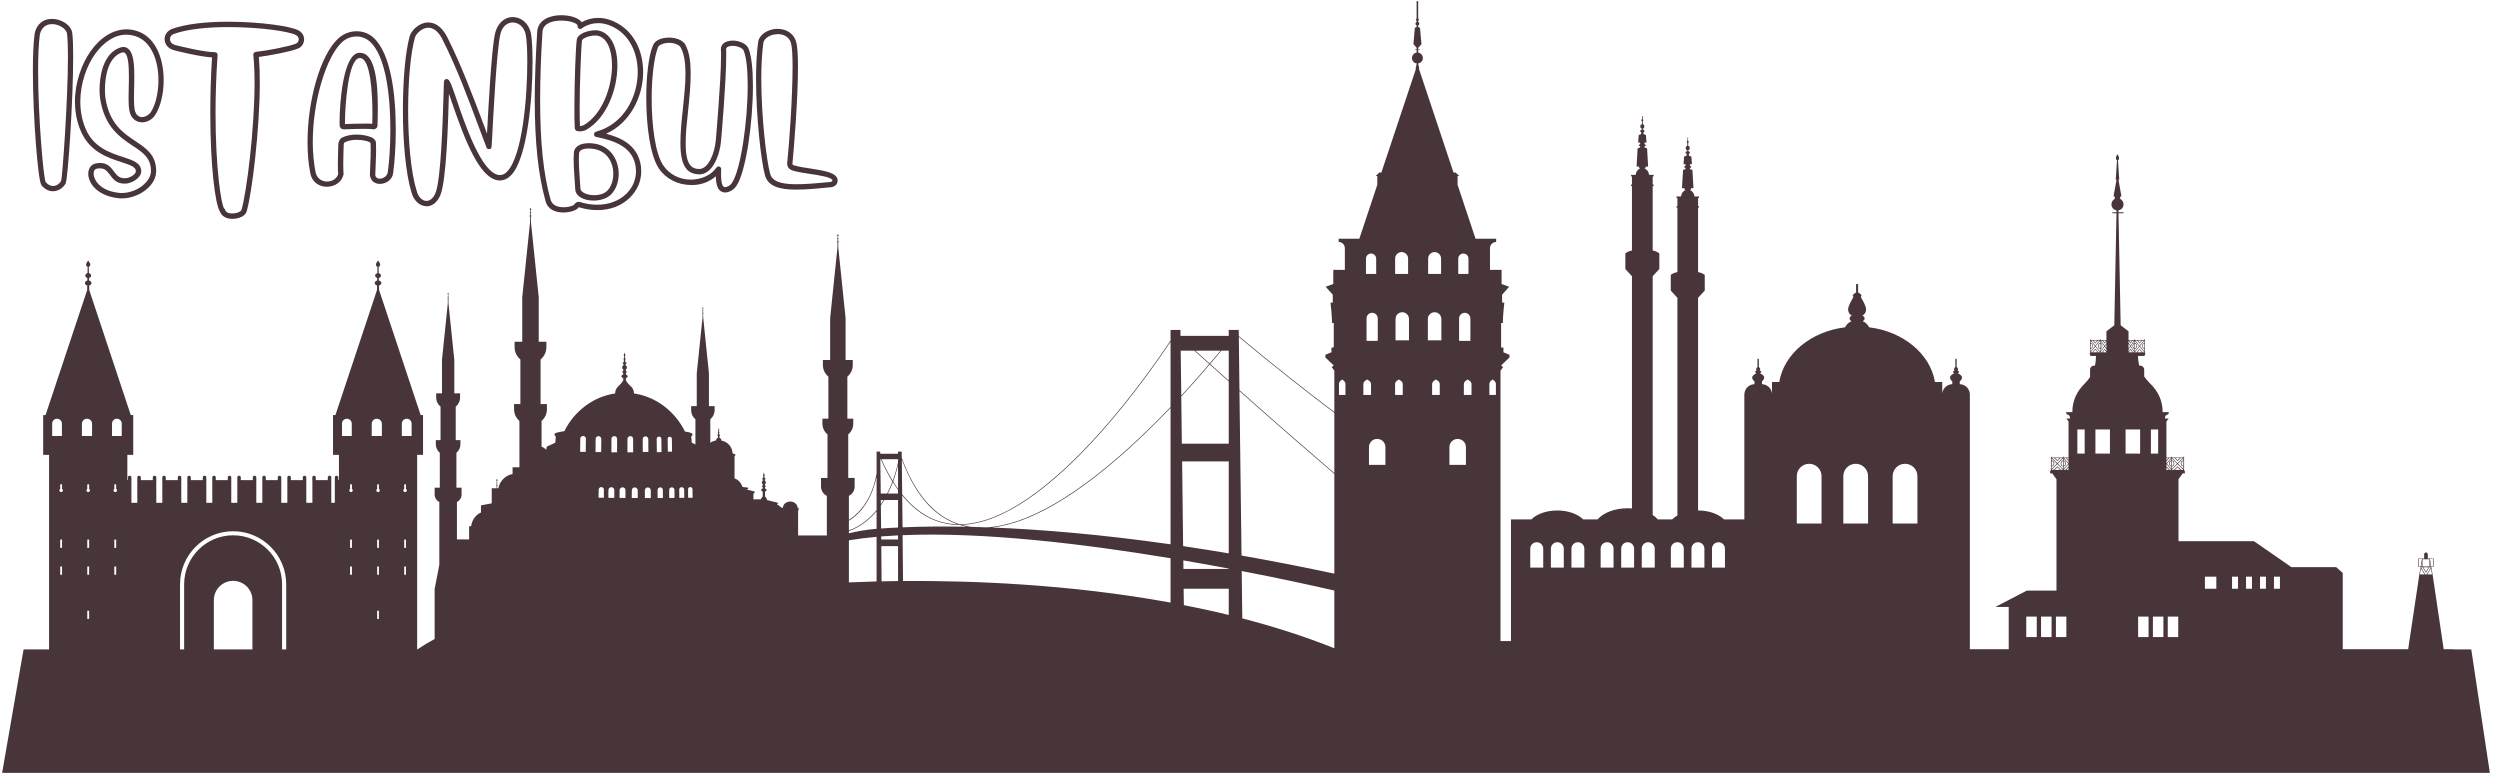 <svg xmlns="http://www.w3.org/2000/svg" xmlns:xlink="http://www.w3.org/1999/xlink" width="323" zoomAndPan="magnify" viewBox="0 0 242.25 75" height="100" preserveAspectRatio="xMidYMid meet" version="1.0"><defs><g/><clipPath id="id1"><path d="M 0 0.117 L 241.504 0.117 L 241.504 74.883 L 0 74.883 Z M 0 0.117 " clip-rule="nonzero"/></clipPath></defs><g clip-path="url(#id1)"><path fill="rgb(27.84%, 20.779%, 22.749%)" d="M 235.215 55.656 L 235.559 55.059 L 235.66 55.656 Z M 234.996 55.656 L 234.605 54.977 L 234.605 54.969 L 234.758 54.969 L 235.074 55.516 L 235.391 54.969 L 235.543 54.969 L 235.547 54.977 L 235.152 55.656 Z M 234.488 55.656 L 234.59 55.059 L 234.934 55.656 Z M 234.684 54.531 L 234.684 54.891 L 234.621 54.891 L 234.621 54.883 L 234.641 54.762 L 234.656 54.68 L 234.672 54.582 Z M 234.383 54.891 L 234.383 54.16 L 234.684 54.16 L 234.684 54.191 L 234.625 54.531 L 234.609 54.609 L 234.602 54.691 L 234.562 54.883 L 234.562 54.891 Z M 235.332 54.969 L 235.074 55.41 L 234.82 54.969 Z M 234.738 54.191 L 235.41 54.191 L 235.414 54.195 L 235.414 54.891 L 234.738 54.891 Z M 235.465 54.508 L 235.473 54.531 L 235.477 54.582 L 235.496 54.68 L 235.508 54.762 L 235.527 54.883 L 235.531 54.891 L 235.465 54.891 Z M 235.465 54.16 L 235.766 54.16 L 235.766 54.891 L 235.586 54.891 L 235.586 54.883 L 235.547 54.691 L 235.539 54.609 L 235.531 54.582 L 235.523 54.531 L 235.465 54.195 Z M 220.926 57.051 L 220.348 57.051 L 220.348 55.879 L 220.926 55.879 Z M 219.57 57.051 L 218.996 57.051 L 218.996 55.879 L 219.57 55.879 Z M 218.215 57.051 L 217.641 57.051 L 217.641 55.879 L 218.215 55.879 Z M 216.863 57.051 L 216.285 57.051 L 216.285 55.879 L 216.863 55.879 Z M 214.762 57.051 L 213.656 57.051 L 213.656 55.879 L 214.762 55.879 Z M 211.07 61.734 L 210.055 61.734 L 210.055 59.75 L 211.07 59.75 Z M 209.926 45.297 L 209.938 45.285 L 210.168 45.531 L 209.926 45.531 Z M 209.926 44.992 L 209.938 44.977 L 210.379 45.5 L 210.383 45.508 L 210.391 45.508 L 210.406 45.527 L 210.406 45.531 L 210.25 45.531 L 209.938 45.191 L 209.926 45.207 Z M 209.926 44.66 L 209.938 44.672 L 210.199 44.387 L 210.359 44.387 L 209.938 44.883 L 209.926 44.867 Z M 209.926 44.387 L 210.117 44.387 L 209.938 44.582 L 209.926 44.57 Z M 210.406 44.672 L 210.406 45.148 C 210.312 45.125 210.246 45.027 210.246 44.91 C 210.246 44.793 210.312 44.691 210.406 44.672 Z M 210.406 44.422 L 210.406 44.617 C 210.277 44.637 210.18 44.762 210.18 44.91 C 210.18 45.059 210.277 45.184 210.406 45.199 L 210.406 45.434 L 209.977 44.93 Z M 210.465 45.496 L 211 44.973 L 211.57 45.527 L 211.57 45.531 L 211.363 45.531 L 211.008 45.191 L 210.652 45.531 L 210.465 45.531 Z M 210.465 45.199 C 210.594 45.184 210.688 45.059 210.688 44.91 C 210.688 44.762 210.594 44.637 210.465 44.617 L 210.465 44.441 L 210.961 44.93 L 210.465 45.414 Z M 210.465 44.672 C 210.555 44.691 210.629 44.793 210.629 44.91 C 210.629 45.027 210.555 45.125 210.465 45.148 Z M 210.711 44.387 L 211.008 44.672 L 211.309 44.387 L 211.512 44.387 L 211 44.891 L 210.492 44.387 Z M 211.227 44.387 L 211.008 44.59 L 210.793 44.387 Z M 211.57 44.617 C 211.426 44.637 211.316 44.754 211.316 44.91 C 211.316 45.059 211.426 45.184 211.57 45.199 L 211.57 45.445 L 211.043 44.93 L 211.57 44.41 Z M 211.57 45.148 C 211.465 45.125 211.379 45.027 211.379 44.91 C 211.379 44.789 211.465 44.688 211.57 44.672 Z M 210.734 45.531 L 211.008 45.277 L 211.273 45.531 Z M 209.633 61.734 L 208.617 61.734 L 208.617 59.75 L 209.633 59.75 Z M 208.422 41.613 L 209.125 41.613 L 209.125 43.953 L 208.422 43.953 Z M 208.195 61.734 L 207.184 61.734 L 207.184 59.75 L 208.195 59.75 Z M 205.969 41.613 L 207.379 41.613 L 207.379 43.953 L 205.969 43.953 Z M 206.637 34.141 L 206.262 34.141 L 206.449 33.895 Z M 206.254 33.871 L 206.449 33.586 L 206.812 34.109 L 206.816 34.117 L 206.832 34.137 L 206.832 34.141 L 206.703 34.141 L 206.449 33.801 L 206.254 34.066 Z M 206.254 33.305 L 206.418 33.539 L 206.254 33.777 Z M 206.254 33.02 L 206.449 33.285 L 206.668 32.996 L 206.789 32.996 L 206.449 33.496 L 206.254 33.211 Z M 206.602 32.996 L 206.449 33.195 L 206.301 32.996 Z M 206.832 33.285 L 206.832 33.754 C 206.762 33.734 206.703 33.637 206.703 33.52 C 206.703 33.402 206.762 33.305 206.832 33.285 Z M 206.648 33.52 C 206.648 33.668 206.73 33.793 206.832 33.809 L 206.832 34.047 L 206.48 33.539 L 206.832 33.035 L 206.832 33.23 C 206.73 33.246 206.648 33.371 206.648 33.52 Z M 206.883 34.105 L 207.32 33.582 L 207.789 34.137 L 207.789 34.141 L 207.613 34.141 L 207.328 33.801 L 207.035 34.141 L 206.883 34.141 Z M 206.883 33.809 C 206.988 33.793 207.07 33.668 207.07 33.52 C 207.07 33.371 206.988 33.246 206.883 33.23 L 206.883 33.051 L 207.289 33.539 L 206.883 34.023 Z M 206.883 33.285 C 206.953 33.305 207.012 33.402 207.012 33.52 C 207.012 33.637 206.953 33.734 206.883 33.754 Z M 207.078 32.996 L 207.328 33.285 L 207.574 32.996 L 207.742 32.996 L 207.32 33.5 L 206.906 32.996 Z M 207.504 32.996 L 207.328 33.203 L 207.152 32.996 Z M 207.789 33.02 L 207.789 33.227 C 207.672 33.246 207.578 33.371 207.578 33.52 C 207.578 33.668 207.672 33.793 207.789 33.809 L 207.789 34.055 L 207.355 33.539 Z M 207.789 33.754 C 207.703 33.742 207.629 33.637 207.629 33.52 C 207.629 33.402 207.703 33.297 207.789 33.285 Z M 207.105 34.141 L 207.328 33.883 L 207.547 34.141 Z M 204.453 43.953 L 203.047 43.953 L 203.047 41.613 L 204.453 41.613 Z M 202.816 34.141 L 203.035 33.883 L 203.258 34.141 Z M 202.586 34.141 L 202.59 34.137 L 203.035 33.582 L 203.484 34.137 L 203.484 34.141 L 203.328 34.141 L 203.035 33.801 L 202.742 34.141 Z M 202.578 33.809 C 202.586 33.809 202.586 33.809 202.59 33.809 C 202.707 33.793 202.801 33.668 202.801 33.52 C 202.801 33.371 202.707 33.246 202.59 33.227 L 202.59 33.027 L 203 33.539 L 202.59 34.055 L 202.578 34.066 Z M 202.59 33.285 C 202.676 33.297 202.75 33.395 202.75 33.52 C 202.75 33.637 202.676 33.742 202.59 33.754 Z M 202.789 32.996 L 203.035 33.285 L 203.285 32.996 L 203.438 32.996 L 203.035 33.5 L 202.633 32.996 Z M 203.211 32.996 L 203.035 33.203 L 202.863 32.996 Z M 203.484 33.285 L 203.484 33.754 C 203.406 33.734 203.355 33.637 203.355 33.52 C 203.355 33.402 203.406 33.305 203.484 33.285 Z M 203.484 33.027 L 203.484 33.23 C 203.383 33.246 203.301 33.371 203.301 33.52 C 203.301 33.668 203.383 33.793 203.484 33.809 L 203.484 34.055 L 203.07 33.539 Z M 204.113 34.129 L 204.113 34.141 L 203.754 34.141 L 203.938 33.895 Z M 203.535 34.137 L 203.938 33.586 L 204.113 33.824 L 204.113 34.039 L 203.938 33.801 L 203.688 34.141 L 203.535 34.141 Z M 203.535 33.809 C 203.641 33.793 203.715 33.668 203.715 33.52 C 203.715 33.371 203.641 33.246 203.535 33.23 L 203.535 33.031 L 203.906 33.539 L 203.535 34.051 Z M 203.535 33.285 C 203.609 33.305 203.664 33.402 203.664 33.52 C 203.664 33.637 203.609 33.734 203.535 33.754 Z M 204.113 33.348 L 204.113 33.734 L 203.973 33.539 Z M 203.723 32.996 L 203.938 33.285 L 204.113 33.051 L 204.113 33.25 L 203.938 33.496 L 203.578 32.996 Z M 204.086 32.996 L 203.938 33.195 L 203.789 32.996 Z M 202.004 43.953 L 201.297 43.953 L 201.297 41.613 L 202.004 41.613 Z M 200.441 44.57 L 200.277 44.387 L 200.441 44.387 Z M 200.441 44.867 L 200.016 44.387 L 200.195 44.387 L 200.441 44.66 Z M 200.441 45.207 L 200.141 45.531 L 199.965 45.531 L 199.965 45.527 L 200.441 44.988 Z M 200.441 45.531 L 200.227 45.531 L 200.441 45.301 Z M 200.23 61.734 L 199.219 61.734 L 199.219 59.75 L 200.23 59.75 Z M 198.797 61.734 L 197.777 61.734 L 197.777 59.75 L 198.797 59.75 Z M 197.363 61.734 L 196.344 61.734 L 196.344 59.75 L 197.363 59.75 Z M 199.082 45.531 L 199.355 45.277 L 199.625 45.531 Z M 198.801 45.531 L 198.805 45.527 L 199.352 44.973 L 199.902 45.527 L 199.902 45.531 L 199.707 45.531 L 199.355 45.191 L 199 45.531 Z M 198.797 45.199 C 198.801 45.199 198.805 45.199 198.805 45.199 C 198.953 45.184 199.066 45.059 199.066 44.91 C 199.066 44.754 198.953 44.633 198.805 44.617 L 198.805 44.414 L 199.309 44.93 L 198.805 45.445 L 198.797 45.453 Z M 198.805 44.672 C 198.918 44.688 199 44.789 199 44.91 C 199 45.027 198.918 45.133 198.805 45.148 Z M 199.051 44.387 L 199.355 44.672 L 199.652 44.387 L 199.844 44.387 L 199.355 44.883 L 198.859 44.387 Z M 199.566 44.387 L 199.355 44.59 L 199.141 44.387 Z M 199.902 44.672 L 199.902 45.148 C 199.809 45.125 199.742 45.027 199.742 44.91 C 199.742 44.793 199.809 44.691 199.902 44.672 Z M 199.902 44.41 L 199.902 44.617 C 199.773 44.637 199.68 44.762 199.68 44.91 C 199.68 45.059 199.773 45.184 199.902 45.199 L 199.902 45.445 L 199.395 44.93 Z M 199.965 45.199 C 200.094 45.184 200.184 45.059 200.184 44.91 C 200.184 44.762 200.094 44.637 199.965 44.617 L 199.965 44.422 L 200.418 44.93 L 199.965 45.441 Z M 199.965 44.672 C 200.055 44.691 200.121 44.793 200.121 44.91 C 200.121 45.027 200.055 45.125 199.965 45.148 Z M 185.797 50.73 L 183.398 50.73 L 183.398 46.141 C 183.398 45.48 183.934 44.941 184.598 44.941 C 185.262 44.941 185.797 45.48 185.797 46.141 Z M 181.016 50.73 L 178.617 50.73 L 178.617 46.141 C 178.617 45.48 179.156 44.941 179.816 44.941 C 180.48 44.941 181.016 45.48 181.016 46.141 Z M 176.508 50.73 L 174.109 50.73 L 174.109 46.141 C 174.109 45.48 174.645 44.941 175.312 44.941 C 175.973 44.941 176.508 45.48 176.508 46.141 Z M 167.148 55 L 165.891 55 L 165.891 53.164 C 165.891 52.816 166.176 52.543 166.52 52.543 C 166.863 52.543 167.148 52.816 167.148 53.164 Z M 165.156 55 L 163.902 55 L 163.902 53.164 C 163.902 52.816 164.18 52.543 164.527 52.543 C 164.871 52.543 165.156 52.816 165.156 53.164 Z M 163.16 55 L 161.906 55 L 161.906 53.164 C 161.906 52.816 162.184 52.543 162.535 52.543 C 162.879 52.543 163.16 52.816 163.16 53.164 Z M 160.344 55 L 159.086 55 L 159.086 53.164 C 159.086 52.816 159.363 52.543 159.715 52.543 C 160.059 52.543 160.344 52.816 160.344 53.164 Z M 158.344 55 L 157.094 55 L 157.094 53.164 C 157.094 52.816 157.371 52.543 157.723 52.543 C 158.066 52.543 158.344 52.816 158.344 53.164 Z M 156.352 55 L 155.102 55 L 155.102 53.164 C 155.102 52.816 155.379 52.543 155.723 52.543 C 156.074 52.543 156.352 52.816 156.352 53.164 Z M 153.523 55 L 152.273 55 L 152.273 53.164 C 152.273 52.816 152.551 52.543 152.898 52.543 C 153.246 52.543 153.523 52.816 153.523 53.164 Z M 151.531 55 L 150.281 55 L 150.281 53.164 C 150.281 52.816 150.559 52.543 150.902 52.543 C 151.254 52.543 151.531 52.816 151.531 53.164 Z M 149.539 55 L 148.281 55 L 148.281 53.164 C 148.281 52.816 148.566 52.543 148.91 52.543 C 149.258 52.543 149.539 52.816 149.539 53.164 Z M 144.953 38.27 L 144.32 38.27 L 144.32 37.234 C 144.32 37.098 144.379 36.977 144.473 36.902 L 144.637 36.77 L 144.805 36.902 C 144.895 36.977 144.953 37.098 144.953 37.234 Z M 142.59 38.27 L 141.848 38.27 L 141.848 37.234 C 141.848 37.098 141.914 36.977 142.02 36.902 L 142.215 36.77 L 142.406 36.902 C 142.52 36.977 142.59 37.098 142.59 37.234 Z M 142.047 45.043 L 140.449 45.043 L 140.449 43.324 C 140.449 42.883 140.805 42.531 141.25 42.531 C 141.688 42.531 142.047 42.883 142.047 43.324 Z M 139.668 32.98 L 138.359 32.98 L 138.359 30.906 C 138.359 30.547 138.656 30.254 139.016 30.254 C 139.375 30.254 139.668 30.547 139.668 30.906 Z M 139.512 38.27 L 138.773 38.27 L 138.773 37.234 C 138.773 37.098 138.84 36.977 138.949 36.902 L 139.145 36.77 L 139.336 36.902 C 139.445 36.977 139.512 37.098 139.512 37.234 Z M 138.387 25.055 C 138.387 24.711 138.672 24.426 139.016 24.426 C 139.359 24.426 139.641 24.711 139.641 25.055 L 139.641 26.527 C 139.641 26.535 139.633 26.547 139.629 26.547 L 138.406 26.547 C 138.398 26.547 138.387 26.535 138.387 26.527 Z M 141.305 25.059 C 141.305 24.789 141.527 24.566 141.801 24.566 C 142.074 24.566 142.293 24.789 142.293 25.059 L 142.293 26.547 L 141.305 26.547 Z M 142.48 30.855 L 142.48 33.031 L 141.387 33.031 L 141.387 30.855 C 141.387 30.551 141.637 30.312 141.934 30.312 C 142.234 30.312 142.48 30.551 142.48 30.855 Z M 136.531 32.98 L 135.227 32.98 L 135.227 30.906 C 135.227 30.547 135.52 30.254 135.879 30.254 C 136.238 30.254 136.531 30.547 136.531 30.906 Z M 135.926 38.27 L 135.184 38.27 L 135.184 37.234 C 135.184 37.098 135.25 36.977 135.359 36.902 L 135.555 36.77 L 135.75 36.902 C 135.859 36.977 135.926 37.098 135.926 37.234 Z M 134.246 45.043 L 132.652 45.043 L 132.652 43.324 C 132.652 43.074 132.77 42.852 132.949 42.707 C 132.949 42.707 132.969 42.688 133 42.668 C 133.129 42.578 133.285 42.531 133.449 42.531 C 133.891 42.531 134.246 42.883 134.246 43.324 Z M 132.109 38.27 L 132.109 37.234 C 132.109 37.098 132.176 36.977 132.285 36.902 L 132.48 36.77 L 132.676 36.902 C 132.785 36.977 132.852 37.098 132.852 37.234 L 132.852 38.27 Z M 132.363 25.059 C 132.363 24.789 132.586 24.566 132.855 24.566 C 133.129 24.566 133.352 24.789 133.352 25.059 L 133.352 26.547 L 132.363 26.547 Z M 133.504 30.855 L 133.504 33.031 L 132.418 33.031 L 132.418 30.855 C 132.418 30.551 132.66 30.312 132.965 30.312 C 133.266 30.312 133.504 30.551 133.504 30.855 Z M 135.188 25.055 C 135.188 24.711 135.473 24.426 135.816 24.426 C 136.164 24.426 136.445 24.711 136.445 25.055 L 136.445 26.527 C 136.445 26.535 136.438 26.547 136.43 26.547 L 135.207 26.547 C 135.199 26.547 135.188 26.535 135.188 26.527 Z M 130.375 38.27 L 129.746 38.27 L 129.746 37.234 C 129.746 37.098 129.801 36.977 129.895 36.902 L 130.059 36.77 L 130.227 36.902 C 130.316 36.977 130.375 37.098 130.375 37.234 Z M 129.297 45.84 C 126.934 43.816 123.797 41.09 120.102 37.809 L 120.043 32.652 C 123.504 35.547 126.785 38.102 129.297 40.004 Z M 129.297 55.586 C 126.141 54.91 123.141 54.332 120.305 53.832 L 120.102 37.891 C 123.797 41.176 126.941 43.902 129.297 45.922 Z M 129.297 62.816 C 126.414 61.664 123.418 60.711 120.379 59.922 L 120.32 55.332 C 123.945 56.031 127.055 56.707 129.297 57.223 Z M 119.066 36.883 C 118.48 36.359 117.879 35.82 117.266 35.27 C 117.672 34.789 118.031 34.359 118.348 33.977 L 119.066 33.977 Z M 119.066 42.992 L 114.52 42.992 L 114.465 38.422 C 115.516 37.289 116.449 36.223 117.223 35.316 C 117.852 35.883 118.465 36.43 119.066 36.965 Z M 119.066 53.621 C 117.547 53.363 116.07 53.133 114.645 52.918 L 114.547 44.711 L 119.066 44.711 Z M 119.066 55.129 L 114.676 55.129 L 114.664 54.301 C 116.184 54.562 117.656 54.828 119.066 55.094 Z M 119.066 59.59 C 117.621 59.234 116.168 58.922 114.715 58.637 L 114.695 57.047 L 119.066 57.047 Z M 115.734 33.977 C 116.227 34.414 116.703 34.852 117.176 35.273 C 116.414 36.176 115.5 37.215 114.465 38.332 L 114.41 33.977 Z M 118.27 33.977 C 117.961 34.348 117.609 34.77 117.219 35.227 C 116.762 34.816 116.297 34.398 115.828 33.977 Z M 113.426 39.445 C 112.535 40.375 111.574 41.336 110.578 42.281 C 107.574 45.133 104.758 47.324 102.199 48.809 C 99.762 50.223 97.562 50.988 95.625 51.102 C 95.129 51.082 94.652 51.07 94.188 51.055 C 94.086 51.043 93.988 51.027 93.895 51.016 C 93.652 50.977 93.418 50.922 93.195 50.859 C 95.145 50.793 97.336 49.93 99.719 48.289 C 101.902 46.785 104.25 44.633 106.695 41.883 C 109.855 38.328 112.379 34.684 113.426 33.109 Z M 113.426 52.742 C 106.504 51.758 100.734 51.297 96.133 51.117 C 97.957 50.91 99.996 50.16 102.23 48.863 C 104.793 47.379 107.617 45.176 110.617 42.328 C 111.602 41.395 112.543 40.445 113.426 39.531 Z M 113.426 58.391 C 103.609 56.594 94.059 56.25 87.504 56.301 L 87.461 51.859 C 95.273 51.531 104.977 52.691 113.426 54.094 Z M 87.422 48 C 87.734 48.391 88.066 48.738 88.398 49.043 C 89.566 50.109 90.898 50.711 92.344 50.84 C 92.555 50.859 92.773 50.863 92.988 50.863 C 93.223 50.938 93.473 51 93.719 51.043 C 91.203 50.992 89.117 51.027 87.457 51.098 Z M 90.074 49.055 C 90.879 49.867 91.789 50.453 92.797 50.805 C 92.645 50.797 92.5 50.789 92.352 50.777 C 90.477 50.613 88.828 49.648 87.422 47.898 L 87.387 44.535 C 88.102 46.445 89.008 47.969 90.074 49.055 Z M 87.02 44.812 C 86.918 45.285 86.754 45.91 86.504 46.586 C 86.117 45.957 85.754 45.266 85.414 44.496 L 87.02 44.496 Z M 87.02 47.367 C 86.855 47.141 86.703 46.902 86.547 46.652 C 86.758 46.074 86.91 45.527 87.02 45.086 Z M 87.02 47.82 L 86.035 47.82 C 86.133 47.629 86.227 47.43 86.316 47.219 C 86.387 47.055 86.453 46.891 86.516 46.727 C 86.68 46.988 86.852 47.238 87.02 47.477 Z M 87.02 51.117 C 86.406 51.145 85.859 51.172 85.379 51.211 L 85.355 48.977 C 85.473 48.809 85.582 48.633 85.691 48.453 L 87.02 48.453 Z M 87.02 52.277 L 85.391 52.277 L 85.387 51.98 C 85.922 51.938 86.465 51.906 87.02 51.879 Z M 87.02 56.305 C 86.465 56.309 85.93 56.32 85.426 56.332 L 85.398 52.918 L 87.02 52.918 Z M 85.621 48.453 C 85.539 48.594 85.449 48.73 85.355 48.863 L 85.352 48.453 Z M 85.301 44.496 L 85.348 44.496 C 85.695 45.289 86.074 46.012 86.473 46.664 C 86.406 46.84 86.34 47.02 86.258 47.199 C 86.176 47.398 86.078 47.609 85.969 47.82 L 85.344 47.82 Z M 84.941 49.43 C 84.289 50.223 83.449 50.938 82.367 51.355 C 82.328 51.363 82.293 51.375 82.258 51.391 L 82.258 50.453 C 82.293 50.434 82.328 50.41 82.367 50.391 C 82.555 50.262 82.734 50.125 82.91 49.977 C 83.637 49.344 84.199 48.488 84.582 47.445 C 84.738 47.023 84.852 46.602 84.941 46.211 Z M 84.941 51.238 C 83.855 51.32 82.824 51.543 82.367 51.652 C 82.324 51.66 82.289 51.668 82.258 51.676 L 82.258 51.457 C 82.293 51.445 82.328 51.438 82.367 51.422 C 83.25 51.082 84.051 50.523 84.734 49.766 C 84.805 49.688 84.875 49.609 84.941 49.527 Z M 84.941 56.34 C 83.93 56.367 83.035 56.398 82.258 56.434 L 82.258 52.355 L 82.367 52.34 C 83.184 52.207 84.043 52.098 84.941 52.02 Z M 66.68 48.234 C 66.676 47.961 66.676 47.688 66.672 47.414 C 66.668 47.297 66.762 47.199 66.883 47.199 C 67 47.195 67.102 47.289 67.102 47.41 C 67.109 47.684 67.113 47.953 67.113 48.227 C 66.973 48.227 66.824 48.234 66.68 48.234 Z M 65.828 48.242 C 65.824 47.977 65.824 47.711 65.816 47.449 C 65.816 47.316 65.918 47.207 66.055 47.207 C 66.184 47.203 66.289 47.309 66.297 47.445 C 66.297 47.707 66.301 47.977 66.305 48.238 C 66.145 48.238 65.988 48.242 65.828 48.242 Z M 64.848 48.254 C 64.848 47.988 64.844 47.73 64.844 47.477 C 64.844 47.332 64.957 47.219 65.098 47.219 C 65.234 47.219 65.355 47.332 65.355 47.473 C 65.359 47.727 65.359 47.988 65.359 48.246 C 65.188 48.246 65.02 48.246 64.848 48.254 Z M 64.695 42.531 C 64.695 42.414 64.781 42.324 64.895 42.32 C 65.008 42.32 65.102 42.41 65.105 42.523 C 65.109 42.934 65.117 43.352 65.121 43.762 C 64.988 43.77 64.848 43.77 64.715 43.773 C 64.703 43.355 64.699 42.945 64.695 42.531 Z M 63.727 48.258 C 63.719 48 63.719 47.738 63.719 47.48 C 63.719 47.344 63.836 47.223 63.973 47.223 C 64.117 47.223 64.23 47.336 64.23 47.477 C 64.23 47.738 64.23 47.996 64.234 48.258 Z M 63.633 42.531 C 63.633 42.406 63.73 42.305 63.859 42.305 C 63.977 42.305 64.082 42.402 64.086 42.523 C 64.086 42.953 64.094 43.383 64.102 43.809 C 63.949 43.816 63.801 43.816 63.648 43.816 C 63.645 43.387 63.637 42.957 63.633 42.531 Z M 63.062 48.262 L 62.488 48.262 L 62.488 47.512 C 62.488 47.359 62.617 47.23 62.773 47.23 C 62.934 47.23 63.062 47.359 63.062 47.512 Z M 62.277 42.559 C 62.273 42.406 62.398 42.281 62.547 42.281 C 62.695 42.281 62.82 42.402 62.82 42.555 C 62.824 42.965 62.828 43.379 62.828 43.793 L 62.285 43.793 C 62.285 43.383 62.277 42.973 62.277 42.559 Z M 61.797 48.258 L 61.219 48.258 C 61.219 48.004 61.223 47.758 61.223 47.512 C 61.223 47.352 61.352 47.223 61.512 47.23 C 61.668 47.23 61.797 47.359 61.797 47.512 Z M 60.801 42.531 C 60.801 42.379 60.926 42.258 61.074 42.258 C 61.223 42.258 61.348 42.379 61.348 42.531 C 61.348 42.961 61.348 43.398 61.352 43.828 L 60.801 43.828 Z M 60.605 48.254 C 60.414 48.254 60.227 48.254 60.035 48.246 C 60.035 48 60.039 47.754 60.039 47.5 C 60.039 47.348 60.168 47.219 60.328 47.219 C 60.488 47.219 60.609 47.348 60.609 47.508 C 60.609 47.758 60.609 48.004 60.605 48.254 Z M 59.793 43.828 L 59.246 43.828 C 59.246 43.395 59.25 42.961 59.25 42.523 C 59.25 42.375 59.375 42.258 59.523 42.258 C 59.672 42.258 59.797 42.379 59.797 42.531 C 59.793 42.961 59.793 43.398 59.793 43.828 Z M 59.523 48.246 C 59.332 48.242 59.137 48.242 58.949 48.238 C 58.953 47.988 58.953 47.738 58.957 47.492 C 58.957 47.332 59.094 47.207 59.246 47.207 C 59.398 47.215 59.527 47.336 59.527 47.496 C 59.527 47.75 59.523 47.996 59.523 48.246 Z M 58.512 48.234 C 58.34 48.234 58.172 48.227 58 48.227 C 58.008 47.965 58.008 47.707 58.012 47.445 C 58.016 47.305 58.129 47.195 58.27 47.199 C 58.414 47.199 58.52 47.316 58.52 47.457 C 58.516 47.711 58.516 47.977 58.512 48.234 Z M 57.715 42.531 C 57.715 42.379 57.84 42.262 57.988 42.262 C 58.145 42.262 58.266 42.387 58.266 42.535 C 58.258 42.961 58.258 43.383 58.254 43.809 C 58.066 43.805 57.887 43.805 57.707 43.801 C 57.711 43.379 57.711 42.957 57.715 42.531 Z M 56.758 43.789 C 56.574 43.789 56.395 43.781 56.215 43.781 C 56.219 43.355 56.223 42.934 56.227 42.508 C 56.234 42.359 56.355 42.242 56.508 42.242 C 56.656 42.246 56.781 42.367 56.773 42.52 C 56.77 42.945 56.766 43.367 56.758 43.789 Z M 39.887 42.25 L 38.938 42.25 L 38.938 41.047 C 38.938 40.785 39.148 40.574 39.414 40.574 C 39.676 40.574 39.887 40.785 39.887 41.047 Z M 39.254 47.684 C 39.16 47.684 39.082 47.609 39.082 47.516 C 39.082 47.457 39.121 47.398 39.168 47.371 L 39.168 46.93 L 39.34 46.93 L 39.34 47.371 C 39.391 47.398 39.422 47.457 39.422 47.516 C 39.422 47.609 39.344 47.684 39.254 47.684 Z M 39.34 53.086 L 39.168 53.086 L 39.168 52.289 L 39.34 52.289 Z M 39.34 55.691 L 39.168 55.691 L 39.168 54.895 L 39.34 54.895 Z M 37.004 42.25 L 36.02 42.25 L 36.02 41.07 C 36.02 40.797 36.238 40.574 36.512 40.574 C 36.785 40.574 37.004 40.797 37.004 41.07 Z M 36.633 47.684 C 36.539 47.684 36.465 47.609 36.465 47.516 C 36.465 47.457 36.496 47.398 36.547 47.371 L 36.547 46.93 L 36.719 46.93 L 36.719 47.371 C 36.77 47.398 36.805 47.457 36.805 47.516 C 36.805 47.609 36.723 47.684 36.633 47.684 Z M 36.719 53.086 L 36.547 53.086 L 36.547 52.289 L 36.719 52.289 Z M 36.719 55.691 L 36.547 55.691 L 36.547 54.895 L 36.719 54.895 Z M 36.719 59.977 L 36.547 59.977 L 36.547 59.18 L 36.719 59.18 Z M 34.012 47.684 C 33.918 47.684 33.844 47.609 33.844 47.516 C 33.844 47.457 33.871 47.398 33.922 47.371 L 33.922 46.93 L 34.102 46.93 L 34.102 47.371 C 34.145 47.398 34.18 47.457 34.18 47.516 C 34.18 47.609 34.105 47.684 34.012 47.684 Z M 34.102 53.086 L 33.922 53.086 L 33.922 52.289 L 34.102 52.289 Z M 34.102 55.691 L 33.922 55.691 L 33.922 54.895 L 34.102 54.895 Z M 33.141 41.047 C 33.141 40.785 33.352 40.574 33.613 40.574 C 33.871 40.574 34.086 40.785 34.086 41.047 L 34.086 42.25 L 33.141 42.25 Z M 27.734 62.926 L 27.332 62.926 L 27.332 56.613 C 27.332 54 25.207 51.871 22.59 51.871 C 19.977 51.871 17.844 54 17.844 56.613 L 17.844 62.926 L 17.445 62.926 L 17.445 56.613 C 17.445 53.781 19.754 51.477 22.59 51.477 C 25.426 51.477 27.734 53.781 27.734 56.613 Z M 24.461 62.926 L 20.723 62.926 L 20.723 58.152 C 20.723 57.117 21.555 56.285 22.59 56.285 C 23.621 56.285 24.461 57.117 24.461 58.152 Z M 11.797 42.25 L 10.855 42.25 L 10.855 41.047 C 10.855 40.785 11.066 40.574 11.328 40.574 C 11.586 40.574 11.797 40.785 11.797 41.047 Z M 11.172 47.684 C 11.07 47.684 11 47.609 11 47.516 C 11 47.457 11.031 47.398 11.078 47.371 L 11.078 46.93 L 11.258 46.93 L 11.258 47.371 C 11.305 47.398 11.336 47.457 11.336 47.516 C 11.336 47.609 11.262 47.684 11.172 47.684 Z M 11.258 53.086 L 11.078 53.086 L 11.078 52.289 L 11.258 52.289 Z M 11.258 55.691 L 11.078 55.691 L 11.078 54.895 L 11.258 54.895 Z M 8.922 42.25 L 7.938 42.25 L 7.938 41.07 C 7.938 40.797 8.156 40.574 8.426 40.574 C 8.562 40.574 8.688 40.633 8.777 40.719 C 8.863 40.805 8.922 40.93 8.922 41.07 Z M 8.543 47.684 C 8.453 47.684 8.379 47.609 8.379 47.516 C 8.379 47.457 8.41 47.398 8.457 47.371 L 8.457 46.93 L 8.637 46.93 L 8.637 47.371 C 8.684 47.398 8.715 47.457 8.715 47.516 C 8.715 47.609 8.641 47.684 8.543 47.684 Z M 8.637 53.086 L 8.457 53.086 L 8.457 52.289 L 8.637 52.289 Z M 8.637 55.691 L 8.457 55.691 L 8.457 54.895 L 8.637 54.895 Z M 8.637 59.977 L 8.457 59.977 L 8.457 59.18 L 8.637 59.18 Z M 5.922 47.684 C 5.832 47.684 5.758 47.609 5.758 47.516 C 5.758 47.457 5.789 47.398 5.836 47.371 L 5.836 46.93 L 6.012 46.93 L 6.012 47.371 C 6.062 47.398 6.094 47.457 6.094 47.516 C 6.094 47.609 6.016 47.684 5.922 47.684 Z M 6.012 53.086 L 5.836 53.086 L 5.836 52.289 L 6.012 52.289 Z M 6.012 55.691 L 5.836 55.691 L 5.836 54.895 L 6.012 54.895 Z M 5.055 41.047 C 5.055 40.785 5.27 40.574 5.527 40.574 C 5.66 40.574 5.773 40.633 5.859 40.715 C 5.949 40.801 6 40.918 6 41.047 L 6 42.25 L 5.055 42.25 Z M 239.465 62.926 L 237.727 62.926 L 237.727 62.906 L 236.793 62.906 L 236.016 57.676 L 235.906 56.934 L 235.723 55.707 L 235.602 54.988 L 235.594 54.93 L 235.82 54.93 L 235.82 54.121 L 235.25 54.121 L 235.25 53.703 C 235.25 53.605 235.172 53.531 235.074 53.531 C 234.98 53.531 234.902 53.605 234.902 53.703 L 234.902 54.121 L 234.328 54.121 L 234.328 54.93 L 234.559 54.93 L 234.547 54.988 L 234.426 55.707 L 234.246 56.934 L 234.133 57.676 L 233.352 62.906 L 227.012 62.906 L 227.012 55.516 L 226.379 54.957 L 222.043 54.957 L 218.41 52.441 L 211.098 52.441 L 211.098 46.434 L 211.508 45.867 L 211.715 45.867 L 211.715 45.605 L 211.637 45.605 L 211.637 44.25 L 211.57 44.25 L 211.57 44.332 L 210.465 44.332 L 210.465 44.25 L 210.406 44.25 L 210.406 44.328 L 210.398 44.332 L 209.926 44.332 L 209.926 40.836 L 210.148 40.555 L 209.793 40.555 L 209.793 40.449 C 209.793 40.289 209.926 40.16 210.09 40.16 L 210.18 39.934 L 209.562 39.934 C 209.562 38.785 209.082 37.855 208.309 37.121 C 208.109 36.922 207.93 36.707 207.773 36.477 L 207.773 35.812 C 207.773 35.602 207.605 35.434 207.398 35.434 L 207.301 35.434 C 207.219 35.133 207.176 34.828 207.176 34.512 L 207.176 34.492 L 207.805 34.492 L 207.887 34.215 L 207.844 34.215 L 207.844 32.863 L 207.789 32.863 L 207.789 32.938 L 207.785 32.945 L 206.883 32.945 L 206.883 32.863 L 206.832 32.863 L 206.832 32.945 L 206.254 32.945 L 206.254 32.102 L 205.492 31.52 L 205.281 20.668 L 205.773 20.668 L 205.773 20.57 L 205.281 20.57 L 205.277 20.383 C 205.562 20.336 205.773 20.094 205.773 19.801 C 205.773 19.574 205.645 19.375 205.445 19.273 L 205.445 19.039 L 205.57 19.039 L 205.305 17.559 L 205.297 17.398 L 205.355 17.398 L 205.23 15.535 C 205.312 15.48 205.438 15.324 205.184 14.945 C 204.926 15.324 205.055 15.48 205.137 15.535 L 205.016 17.398 L 205.07 17.398 L 205.066 17.559 L 204.797 19.039 L 204.918 19.039 L 204.918 19.273 C 204.727 19.375 204.598 19.574 204.598 19.801 C 204.598 20.094 204.809 20.336 205.094 20.383 L 205.086 20.57 L 204.691 20.57 L 204.691 20.668 L 205.086 20.668 L 204.875 31.52 L 204.113 32.102 L 204.113 32.945 L 203.535 32.945 L 203.535 32.863 L 203.484 32.863 L 203.484 32.938 L 203.48 32.945 L 202.59 32.945 L 202.578 32.93 L 202.578 32.863 L 202.527 32.863 L 202.527 34.215 L 202.48 34.215 L 202.562 34.492 L 203.098 34.492 L 203.098 34.598 C 203.098 34.883 203.062 35.164 203 35.434 L 202.902 35.434 C 202.691 35.434 202.527 35.602 202.527 35.812 L 202.527 36.535 C 202.383 36.754 202.215 36.961 202.023 37.152 C 201.27 37.887 200.809 38.801 200.809 39.934 L 200.188 39.934 L 200.277 40.16 C 200.441 40.16 200.574 40.289 200.574 40.449 L 200.574 40.555 L 200.223 40.555 L 200.441 40.836 L 200.441 44.332 L 199.969 44.332 L 199.965 44.328 L 199.965 44.25 L 199.902 44.25 L 199.902 44.328 L 199.898 44.332 L 198.809 44.332 L 198.797 44.32 L 198.797 44.25 L 198.734 44.25 L 198.734 45.605 L 198.656 45.605 L 198.656 45.867 L 198.859 45.867 L 199.273 46.434 L 199.273 57.227 L 196.406 57.227 L 193.352 58.812 L 194.645 58.812 L 194.645 62.906 L 190.879 62.906 L 190.879 38.152 L 190.875 38.152 C 190.84 37.645 190.422 37.238 189.902 37.227 L 189.902 36.945 C 190.035 36.855 190.117 36.723 190.117 36.57 C 190.117 36.398 189.879 36.25 189.711 36.168 C 189.777 36.137 189.824 36.086 189.824 36.035 C 189.824 35.969 189.77 35.918 189.68 35.887 C 189.711 35.855 189.73 35.809 189.73 35.758 C 189.73 35.676 189.68 35.609 189.602 35.578 L 189.602 34.766 L 189.473 34.766 L 189.473 35.578 C 189.402 35.609 189.352 35.676 189.352 35.758 C 189.352 35.809 189.367 35.855 189.398 35.887 C 189.316 35.918 189.254 35.969 189.254 36.035 C 189.254 36.086 189.301 36.137 189.367 36.168 C 189.195 36.25 188.961 36.398 188.961 36.57 C 188.961 36.723 189.043 36.855 189.176 36.945 L 189.176 37.227 C 188.66 37.238 188.238 37.645 188.203 38.152 L 188.203 37.016 L 187.496 37.016 C 187.047 34.293 184.434 32.125 181.117 31.715 C 181 31.453 180.777 31.246 180.5 31.125 C 180.613 31.051 180.684 30.961 180.684 30.855 C 180.684 30.75 180.602 30.648 180.473 30.578 C 180.684 30.465 180.824 30.27 180.824 29.977 C 180.824 29.695 180.547 29.176 180.305 28.773 C 180.336 28.727 180.359 28.688 180.387 28.641 C 180.293 28.484 180.176 28.387 180.051 28.355 L 180.051 27.523 L 179.855 27.523 L 179.855 28.355 C 179.734 28.387 179.613 28.484 179.523 28.641 C 179.547 28.688 179.574 28.727 179.598 28.773 C 179.363 29.176 179.082 29.695 179.082 29.977 C 179.082 30.27 179.223 30.465 179.434 30.578 C 179.305 30.648 179.223 30.75 179.223 30.855 C 179.223 30.961 179.297 31.051 179.406 31.125 C 179.129 31.246 178.91 31.453 178.789 31.715 C 175.469 32.125 172.859 34.293 172.41 37.016 L 171.707 37.016 L 171.707 38.152 C 171.672 37.645 171.246 37.238 170.734 37.227 L 170.734 36.945 C 170.863 36.855 170.949 36.723 170.949 36.57 C 170.949 36.398 170.711 36.25 170.543 36.168 C 170.609 36.137 170.656 36.086 170.656 36.035 C 170.656 35.969 170.594 35.918 170.504 35.887 C 170.543 35.855 170.559 35.809 170.559 35.758 C 170.559 35.676 170.504 35.609 170.434 35.578 L 170.434 34.766 L 170.301 34.766 L 170.301 35.578 C 170.227 35.609 170.176 35.676 170.176 35.758 C 170.176 35.809 170.195 35.855 170.227 35.887 C 170.141 35.918 170.082 35.969 170.082 36.035 C 170.082 36.086 170.125 36.137 170.195 36.168 C 170.027 36.25 169.789 36.398 169.789 36.57 C 169.789 36.723 169.871 36.855 170.008 36.945 L 170.008 37.227 C 169.484 37.238 169.07 37.645 169.035 38.152 L 169.027 38.152 L 169.027 50.328 L 167.051 50.328 C 166.535 49.812 165.605 49.465 164.543 49.465 L 164.543 28.855 L 165.191 28.156 L 165.191 26.648 C 165.191 26.648 165 26.445 164.543 26.371 L 164.543 20.117 L 164.629 20.117 L 164.629 19.977 L 164.543 19.977 L 164.543 19.184 L 164.629 19.184 L 164.629 19.035 L 164.195 19.035 C 164.172 18.758 164.004 18.52 163.777 18.422 C 163.828 18.391 163.863 18.352 163.863 18.301 C 163.863 18.273 163.855 18.254 163.84 18.234 L 164.098 18.234 L 163.996 16.465 L 163.754 16.387 L 163.754 16.277 C 163.828 16.254 163.879 16.211 163.879 16.168 C 163.879 16.129 163.828 16.086 163.754 16.062 L 163.754 15.914 L 163.945 15.914 L 163.895 15.176 L 163.652 15.078 L 163.652 14.914 C 163.711 14.891 163.75 14.844 163.75 14.785 C 163.75 14.719 163.68 14.656 163.586 14.648 L 163.586 14.566 C 163.672 14.543 163.738 14.453 163.738 14.344 C 163.738 14.238 163.672 14.145 163.586 14.121 L 163.586 13.84 C 163.617 13.824 163.637 13.785 163.637 13.742 C 163.637 13.691 163.609 13.652 163.574 13.633 L 163.574 13.332 L 163.516 13.332 L 163.516 13.633 C 163.473 13.652 163.445 13.691 163.445 13.742 C 163.445 13.785 163.469 13.824 163.5 13.84 L 163.5 14.121 C 163.41 14.145 163.344 14.238 163.344 14.344 C 163.344 14.453 163.41 14.543 163.5 14.566 L 163.5 14.648 C 163.406 14.656 163.332 14.719 163.332 14.785 C 163.332 14.844 163.375 14.891 163.434 14.914 L 163.434 15.078 L 163.188 15.176 L 163.137 15.914 L 163.328 15.914 L 163.328 16.062 C 163.258 16.086 163.203 16.129 163.203 16.168 C 163.203 16.211 163.258 16.254 163.328 16.277 L 163.328 16.387 L 163.086 16.465 L 162.984 18.234 L 163.246 18.234 C 163.23 18.254 163.219 18.273 163.219 18.301 C 163.219 18.352 163.258 18.391 163.312 18.422 C 163.082 18.52 162.918 18.758 162.891 19.035 L 162.453 19.035 L 162.453 19.184 L 162.539 19.184 L 162.539 19.977 L 162.453 19.977 L 162.453 20.117 L 162.539 20.117 L 162.539 26.371 C 162.086 26.445 161.898 26.648 161.898 26.648 L 161.898 28.156 L 162.539 28.855 L 162.539 49.953 C 162.344 50.062 162.176 50.191 162.035 50.328 L 160.641 50.328 C 160.508 50.172 160.336 50.031 160.145 49.902 L 160.145 26.762 L 160.789 26.07 L 160.789 24.562 C 160.789 24.562 160.602 24.352 160.145 24.277 L 160.145 18.027 L 160.234 18.027 L 160.234 17.883 L 160.145 17.883 L 160.145 17.09 L 160.234 17.09 L 160.234 16.945 L 159.797 16.945 C 159.77 16.664 159.605 16.426 159.371 16.336 C 159.43 16.297 159.465 16.258 159.465 16.207 C 159.465 16.18 159.457 16.16 159.441 16.141 L 159.703 16.141 L 159.602 14.371 L 159.352 14.293 L 159.352 14.184 C 159.43 14.16 159.48 14.121 159.48 14.078 C 159.48 14.035 159.43 13.996 159.352 13.969 L 159.352 13.82 L 159.547 13.82 L 159.492 13.09 L 159.25 12.984 L 159.25 12.824 C 159.312 12.797 159.348 12.75 159.348 12.699 C 159.348 12.625 159.281 12.566 159.184 12.555 L 159.184 12.477 C 159.277 12.453 159.336 12.363 159.336 12.25 C 159.336 12.145 159.277 12.055 159.184 12.031 L 159.184 11.754 C 159.219 11.734 159.242 11.695 159.242 11.648 C 159.242 11.598 159.215 11.559 159.176 11.547 L 159.176 11.238 L 159.113 11.238 L 159.113 11.547 C 159.074 11.559 159.047 11.598 159.047 11.648 C 159.047 11.695 159.07 11.734 159.102 11.754 L 159.102 12.031 C 159.012 12.055 158.945 12.145 158.945 12.25 C 158.945 12.363 159.012 12.453 159.102 12.477 L 159.102 12.555 C 159.008 12.566 158.938 12.625 158.938 12.699 C 158.938 12.75 158.977 12.797 159.031 12.824 L 159.031 12.984 L 158.793 13.09 L 158.738 13.82 L 158.93 13.82 L 158.93 13.969 C 158.855 13.996 158.809 14.035 158.809 14.078 C 158.809 14.121 158.855 14.16 158.93 14.184 L 158.93 14.293 L 158.684 14.371 L 158.586 16.141 L 158.848 16.141 C 158.832 16.16 158.82 16.18 158.82 16.207 C 158.82 16.258 158.859 16.297 158.91 16.336 C 158.684 16.426 158.516 16.664 158.492 16.945 L 158.051 16.945 L 158.051 17.09 L 158.137 17.09 L 158.137 17.883 L 158.051 17.883 L 158.051 18.027 L 158.137 18.027 L 158.137 24.277 C 157.684 24.352 157.496 24.562 157.496 24.562 L 157.496 26.07 L 158.137 26.762 L 158.137 49.266 C 158.004 49.254 157.863 49.25 157.723 49.25 C 156.453 49.25 155.359 49.688 154.809 50.328 L 153.406 50.328 C 152.891 49.812 151.961 49.465 150.898 49.465 C 149.836 49.465 148.91 49.812 148.391 50.328 L 146.414 50.328 L 146.414 62.117 L 145.398 62.117 L 145.398 35.918 L 145.656 35.566 L 145.457 35.414 L 146.266 34.641 L 146.266 34.379 L 145.684 34.137 L 145.684 33.684 L 145.457 33.66 L 145.457 31.301 L 145.625 31.301 C 145.625 30.578 145.77 29.32 145.77 29.32 L 145.555 29.32 L 145.555 28.555 L 146.234 27.785 L 145.504 27.52 L 145.504 26.152 L 144.379 26.152 L 144.379 24.043 C 144.379 23.715 144.648 23.449 144.977 23.449 L 144.977 23.133 L 142.98 23.133 L 141.238 17.906 L 141.238 17.055 L 141.398 17.055 L 141.043 16.719 L 140.844 16.719 L 137.512 6.723 L 137.512 6.555 L 137.414 6.148 C 137.676 6.117 137.875 5.895 137.875 5.625 C 137.875 5.355 137.68 5.141 137.422 5.098 L 137.422 4.805 L 137.59 4.805 L 137.59 4.758 L 137.422 4.758 L 137.422 4.629 L 137.43 4.629 L 137.738 4.281 L 137.598 2.699 L 137.422 2.621 L 137.422 2.465 C 137.488 2.434 137.531 2.375 137.531 2.297 C 137.531 2.223 137.488 2.156 137.422 2.129 L 137.422 2.027 C 137.465 2.004 137.488 1.961 137.488 1.91 C 137.488 1.859 137.465 1.816 137.422 1.793 L 137.422 0.109 L 137.27 0.109 L 137.27 1.793 C 137.23 1.816 137.207 1.859 137.207 1.91 C 137.207 1.961 137.23 2.004 137.27 2.027 L 137.27 2.129 C 137.207 2.156 137.164 2.223 137.164 2.297 C 137.164 2.375 137.207 2.434 137.27 2.465 L 137.27 2.613 L 137.098 2.699 L 136.961 4.281 L 137.27 4.625 L 137.27 4.758 L 137.109 4.758 L 137.109 4.805 L 137.27 4.805 L 137.27 5.098 C 137.016 5.141 136.82 5.355 136.82 5.625 C 136.82 5.895 137.02 6.117 137.285 6.148 L 137.188 6.555 L 137.188 6.723 L 133.855 16.719 L 133.652 16.719 L 133.301 17.055 L 133.461 17.055 L 133.461 17.906 L 131.719 23.133 L 129.719 23.133 L 129.719 23.449 C 130.051 23.449 130.316 23.715 130.316 24.043 L 130.316 26.152 L 129.195 26.152 L 129.195 27.52 L 128.457 27.785 L 129.145 28.555 L 129.145 29.32 L 128.926 29.32 C 128.926 29.32 129.074 30.578 129.074 31.301 L 129.242 31.301 L 129.242 33.66 L 129.016 33.684 L 129.016 34.137 L 128.43 34.379 L 128.43 34.641 L 129.242 35.414 L 129.039 35.566 L 129.297 35.918 L 129.297 39.926 C 126.781 38.02 123.5 35.469 120.043 32.57 L 120.031 31.973 L 119.066 31.973 L 119.066 32.547 L 114.391 32.547 L 114.387 31.973 L 113.426 31.973 L 113.426 33 C 112.41 34.527 109.859 38.23 106.652 41.84 C 104.203 44.586 101.859 46.738 99.68 48.242 C 97.234 49.93 94.988 50.789 92.996 50.805 C 90.551 50.035 88.668 47.871 87.379 44.355 L 87.375 43.758 L 87.02 43.758 L 87.02 43.969 L 85.297 43.969 L 85.289 43.758 L 85.098 43.758 L 85.086 43.723 L 85.086 43.758 L 84.941 43.758 L 84.941 45.887 C 84.852 46.363 84.723 46.895 84.527 47.426 C 84.16 48.41 83.516 49.531 82.367 50.305 C 82.328 50.328 82.293 50.352 82.258 50.375 L 82.258 48.047 C 82.594 47.887 82.816 47.543 82.816 47.148 L 82.816 46.312 L 82.195 46.312 L 82.195 42.094 C 82.496 41.84 82.684 41.461 82.684 41.039 L 82.684 40.566 L 82.109 40.566 L 82.109 36.496 C 82.43 36.23 82.633 35.828 82.633 35.379 L 82.633 34.883 L 81.938 34.883 L 81.938 30.836 L 81.234 24.023 L 81.223 23.488 C 81.258 23.477 81.281 23.457 81.281 23.43 C 81.281 23.41 81.254 23.391 81.223 23.379 L 81.219 23.176 C 81.242 23.164 81.262 23.148 81.262 23.129 C 81.262 23.109 81.242 23.09 81.215 23.082 L 81.215 22.875 C 81.242 22.863 81.262 22.836 81.262 22.797 C 81.262 22.754 81.188 22.715 81.188 22.715 C 81.188 22.715 81.113 22.754 81.113 22.797 C 81.113 22.836 81.133 22.863 81.168 22.875 L 81.16 23.082 C 81.133 23.09 81.113 23.109 81.113 23.129 C 81.113 23.148 81.129 23.164 81.16 23.176 L 81.156 23.379 C 81.117 23.391 81.098 23.41 81.098 23.43 C 81.098 23.457 81.117 23.477 81.156 23.488 L 81.145 24.023 L 80.441 30.836 L 80.441 34.883 L 79.738 34.883 L 79.738 35.379 C 79.738 35.828 79.945 36.23 80.27 36.496 L 80.27 40.566 L 79.691 40.566 L 79.691 41.039 C 79.691 41.461 79.879 41.84 80.184 42.094 L 80.184 46.312 L 79.555 46.312 L 79.555 47.148 C 79.555 47.543 79.785 47.887 80.121 48.047 L 80.121 51.887 L 77.336 51.887 L 77.336 49.441 L 77.383 49.441 L 77.383 49.199 L 77.281 49.199 C 77.273 48.863 76.961 48.598 76.578 48.598 C 76.191 48.598 75.875 48.863 75.867 49.199 L 75.734 49.199 C 75.598 49.07 75.449 48.957 75.293 48.875 L 75.426 48.73 L 74.328 48.457 C 74.32 48.375 74.293 48.309 74.246 48.254 L 74.25 48.254 L 74.148 48.125 C 74.145 48.113 74.133 48.105 74.129 48.094 L 74.129 47.637 C 74.215 47.609 74.281 47.555 74.281 47.488 C 74.281 47.418 74.215 47.363 74.129 47.336 L 74.129 47.203 C 74.172 47.188 74.203 47.156 74.203 47.121 C 74.203 47.09 74.172 47.059 74.129 47.043 L 74.129 46.883 C 74.359 46.832 74.098 46.535 74.098 46.535 L 74.098 46.473 C 74.148 46.457 74.184 46.426 74.184 46.391 C 74.184 46.355 74.145 46.324 74.086 46.309 L 74.07 46.102 C 74.156 46.059 74.051 45.938 74.051 45.938 L 74.02 45.742 L 73.98 45.938 C 73.98 45.938 73.879 46.059 73.969 46.102 L 73.953 46.309 C 73.895 46.324 73.852 46.355 73.852 46.391 C 73.852 46.426 73.891 46.457 73.941 46.473 L 73.938 46.535 C 73.938 46.535 73.68 46.832 73.91 46.883 L 73.91 47.043 C 73.863 47.059 73.832 47.09 73.832 47.121 C 73.832 47.156 73.863 47.188 73.91 47.203 L 73.91 47.336 C 73.816 47.363 73.758 47.418 73.758 47.488 C 73.758 47.555 73.816 47.609 73.91 47.637 L 73.91 48.094 C 73.898 48.105 73.895 48.113 73.891 48.125 L 73.797 48.242 C 73.793 48.242 73.793 48.242 73.793 48.242 L 73.789 48.254 C 73.762 48.289 73.734 48.336 73.723 48.387 L 73.008 48.387 L 73.008 47.82 L 73.098 47.793 L 73.129 47.629 L 72.379 47.438 L 72.379 47.383 L 72.5 47.383 L 72.5 47.254 L 71.945 47.184 C 71.891 47.004 71.793 46.824 71.652 46.672 C 71.512 46.52 71.348 46.418 71.176 46.355 L 71.176 44.199 L 71.301 44.066 L 70.984 43.922 C 70.973 43.305 70.504 42.801 69.891 42.684 C 69.953 42.555 69.711 42.395 69.711 42.395 L 69.711 42.238 C 69.75 42.219 69.781 42.199 69.781 42.168 C 69.781 42.137 69.746 42.117 69.699 42.102 L 69.688 41.938 C 69.758 41.902 69.676 41.805 69.676 41.805 L 69.676 41.707 C 69.746 41.691 69.641 41.52 69.641 41.52 C 69.641 41.52 69.539 41.691 69.613 41.707 L 69.613 41.805 C 69.613 41.805 69.523 41.902 69.594 41.938 L 69.586 42.102 C 69.539 42.117 69.504 42.137 69.504 42.168 C 69.504 42.199 69.531 42.219 69.574 42.238 L 69.574 42.395 C 69.574 42.395 69.34 42.551 69.395 42.68 C 69.184 42.715 68.996 42.789 68.828 42.906 L 68.828 40.625 C 69.082 40.418 69.246 40.102 69.246 39.746 L 69.246 39.355 L 68.695 39.355 L 68.695 36.176 L 68.145 30.816 L 68.133 30.395 C 68.16 30.391 68.18 30.367 68.18 30.352 C 68.18 30.332 68.16 30.316 68.133 30.312 L 68.129 30.145 C 68.148 30.141 68.164 30.125 68.164 30.109 C 68.164 30.098 68.148 30.078 68.129 30.074 L 68.125 29.91 C 68.148 29.906 68.164 29.879 68.164 29.848 C 68.164 29.812 68.105 29.785 68.105 29.785 C 68.105 29.785 68.047 29.812 68.047 29.848 C 68.047 29.879 68.066 29.906 68.086 29.91 L 68.086 30.074 C 68.062 30.078 68.047 30.098 68.047 30.109 C 68.047 30.125 68.062 30.141 68.086 30.145 L 68.082 30.312 C 68.059 30.316 68.035 30.332 68.035 30.352 C 68.035 30.367 68.059 30.391 68.082 30.395 L 68.07 30.816 L 67.516 36.176 L 67.516 39.355 L 66.973 39.355 L 66.973 39.746 C 66.973 40.102 67.129 40.418 67.387 40.625 L 67.387 43.062 L 67.031 42.898 L 66.98 42.266 C 66.98 42.266 67.141 42.25 67.094 42.051 C 67.074 41.953 66.715 41.863 66.375 41.816 C 65.402 39.855 63.582 38.441 61.43 38.125 L 61.43 38.117 C 61.43 37.875 61.332 37.656 61.184 37.492 L 60.895 37.203 C 60.797 37.098 60.715 36.98 60.648 36.855 L 60.648 36.641 C 60.75 36.609 60.82 36.543 60.82 36.465 C 60.82 36.391 60.75 36.324 60.648 36.289 L 60.648 36.141 C 60.699 36.117 60.734 36.078 60.734 36.047 C 60.734 36.004 60.699 35.969 60.648 35.949 L 60.648 35.762 C 60.914 35.699 60.609 35.355 60.609 35.355 L 60.609 35.285 C 60.668 35.262 60.711 35.227 60.711 35.188 C 60.711 35.145 60.664 35.109 60.594 35.094 L 60.582 34.852 C 60.684 34.793 60.559 34.66 60.559 34.66 L 60.559 34.512 C 60.664 34.488 60.52 34.172 60.52 34.172 C 60.52 34.172 60.375 34.488 60.48 34.512 L 60.48 34.66 C 60.48 34.66 60.359 34.793 60.457 34.852 L 60.441 35.094 C 60.375 35.109 60.328 35.145 60.328 35.188 C 60.328 35.227 60.371 35.262 60.43 35.285 L 60.426 35.355 C 60.426 35.355 60.121 35.699 60.391 35.762 L 60.391 35.949 C 60.336 35.969 60.301 36.004 60.301 36.047 C 60.301 36.078 60.336 36.117 60.391 36.141 L 60.391 36.289 C 60.289 36.324 60.215 36.391 60.215 36.465 C 60.215 36.543 60.289 36.609 60.391 36.641 L 60.391 36.855 C 60.328 36.98 60.242 37.098 60.141 37.203 L 59.879 37.469 C 59.875 37.473 59.867 37.48 59.867 37.484 L 59.855 37.492 C 59.703 37.656 59.609 37.875 59.609 38.117 L 59.609 38.125 C 57.469 38.441 55.652 39.84 54.684 41.781 C 54.297 41.836 53.77 41.926 53.742 42.051 C 53.699 42.25 53.855 42.266 53.855 42.266 L 53.809 42.898 L 52.988 43.273 L 52.922 43.582 C 52.922 43.582 52.922 43.582 52.918 43.578 C 52.789 43.441 52.637 43.336 52.477 43.285 L 52.477 40.785 C 52.797 40.512 52.996 40.109 52.996 39.66 L 52.996 39.156 L 52.383 39.156 L 52.383 34.832 C 52.723 34.551 52.945 34.121 52.945 33.645 L 52.945 33.113 L 52.203 33.113 L 52.203 28.809 L 51.453 21.566 L 51.441 20.988 C 51.477 20.984 51.5 20.957 51.5 20.934 C 51.5 20.906 51.477 20.887 51.441 20.875 L 51.434 20.652 C 51.465 20.648 51.48 20.629 51.48 20.605 C 51.48 20.586 51.461 20.566 51.434 20.562 L 51.43 20.34 C 51.461 20.324 51.48 20.293 51.48 20.258 C 51.48 20.207 51.406 20.172 51.406 20.172 C 51.406 20.172 51.328 20.207 51.328 20.258 C 51.328 20.293 51.348 20.324 51.379 20.34 L 51.379 20.562 C 51.348 20.566 51.328 20.586 51.328 20.605 C 51.328 20.629 51.348 20.648 51.371 20.652 L 51.367 20.875 C 51.332 20.887 51.305 20.906 51.305 20.934 C 51.305 20.957 51.332 20.984 51.367 20.988 L 51.359 21.566 L 50.605 28.809 L 50.605 33.113 L 49.863 33.113 L 49.863 33.645 C 49.863 34.121 50.086 34.551 50.426 34.832 L 50.426 39.156 L 49.812 39.156 L 49.812 39.66 C 49.812 40.109 50.016 40.512 50.332 40.785 L 50.332 45.277 L 49.668 45.277 L 49.668 45.938 C 49.309 45.984 48.934 46.191 48.656 46.535 C 48.457 46.777 48.336 47.051 48.293 47.316 L 48.18 47.316 L 48.176 47.094 C 48.199 47.09 48.223 47.074 48.223 47.055 C 48.223 47.035 48.199 47.02 48.176 47.012 L 48.172 46.844 C 48.195 46.84 48.215 46.828 48.215 46.812 C 48.215 46.793 48.191 46.781 48.172 46.777 L 48.164 46.605 C 48.191 46.602 48.215 46.574 48.215 46.547 C 48.215 46.508 48.152 46.391 48.152 46.391 C 48.152 46.391 48.09 46.508 48.09 46.547 C 48.09 46.574 48.109 46.602 48.129 46.605 L 48.129 46.777 C 48.105 46.781 48.09 46.793 48.09 46.812 C 48.09 46.828 48.105 46.84 48.129 46.844 L 48.125 47.012 C 48.098 47.02 48.078 47.035 48.078 47.055 C 48.078 47.074 48.094 47.09 48.125 47.094 L 48.117 47.316 L 47.648 47.316 L 47.648 48.773 L 46.605 48.969 L 46.605 49.66 C 46.281 49.789 45.973 50.082 45.793 50.488 C 45.719 50.66 45.672 50.828 45.652 50.992 L 45.457 50.992 L 45.457 52.27 L 44.277 52.27 L 44.277 48.637 C 44.547 48.508 44.727 48.238 44.727 47.918 L 44.727 47.254 L 44.227 47.254 L 44.227 43.875 C 44.469 43.676 44.617 43.375 44.617 43.035 L 44.617 42.652 L 44.16 42.652 L 44.16 39.402 C 44.418 39.191 44.582 38.875 44.582 38.508 L 44.582 38.113 L 44.023 38.113 L 44.023 34.875 L 43.461 29.43 L 43.449 29 C 43.473 28.996 43.496 28.977 43.496 28.961 C 43.496 28.938 43.473 28.922 43.449 28.914 L 43.445 28.75 C 43.465 28.742 43.484 28.727 43.484 28.711 C 43.484 28.695 43.465 28.688 43.445 28.676 L 43.438 28.512 C 43.465 28.5 43.484 28.477 43.484 28.449 C 43.484 28.414 43.426 28.383 43.426 28.383 C 43.426 28.383 43.363 28.414 43.363 28.449 C 43.363 28.477 43.383 28.5 43.402 28.512 L 43.402 28.676 C 43.379 28.688 43.363 28.695 43.363 28.711 C 43.363 28.727 43.379 28.742 43.402 28.75 L 43.398 28.914 C 43.371 28.922 43.352 28.938 43.352 28.961 C 43.352 28.977 43.371 28.996 43.398 29 L 43.387 29.43 L 42.828 34.875 L 42.828 38.113 L 42.266 38.113 L 42.266 38.508 C 42.266 38.875 42.43 39.191 42.688 39.402 L 42.688 42.652 L 42.23 42.652 L 42.23 43.035 C 42.23 43.375 42.379 43.676 42.617 43.875 L 42.617 47.254 L 42.117 47.254 L 42.117 47.918 C 42.117 48.238 42.301 48.508 42.57 48.637 L 42.57 54.738 L 42.117 57.066 L 42.117 61.918 C 41.531 62.234 40.969 62.57 40.445 62.926 L 40.422 62.926 L 40.422 44.078 L 40.992 44.078 L 40.992 40.219 L 40.762 40.219 L 36.734 28.105 L 36.723 27.668 C 36.859 27.637 36.953 27.539 36.953 27.426 C 36.953 27.309 36.852 27.211 36.715 27.184 L 36.711 26.938 C 36.828 26.906 36.914 26.812 36.914 26.707 C 36.914 26.594 36.828 26.5 36.699 26.473 L 36.688 25.859 C 36.777 25.828 36.84 25.734 36.84 25.625 C 36.84 25.496 36.633 25.25 36.633 25.25 C 36.633 25.25 36.426 25.496 36.426 25.625 C 36.426 25.734 36.488 25.828 36.574 25.859 L 36.566 26.473 C 36.441 26.5 36.348 26.594 36.348 26.707 C 36.348 26.812 36.438 26.906 36.555 26.938 L 36.551 27.184 C 36.418 27.211 36.312 27.309 36.312 27.426 C 36.312 27.539 36.41 27.637 36.539 27.668 L 36.531 28.105 L 32.504 40.219 L 32.27 40.219 L 32.27 44.078 L 32.844 44.078 L 32.844 46.523 L 32.781 46.523 L 32.781 46.262 C 32.781 46.168 32.707 46.094 32.609 46.094 C 32.52 46.094 32.445 46.168 32.445 46.262 L 32.445 48.719 L 32.102 48.719 L 32.102 46.262 C 32.102 46.168 32.023 46.094 31.93 46.094 C 31.84 46.094 31.762 46.168 31.762 46.262 L 31.762 46.523 L 30.602 46.523 L 30.602 46.262 C 30.602 46.168 30.527 46.094 30.434 46.094 C 30.34 46.094 30.262 46.168 30.262 46.262 L 30.262 46.574 L 30.27 46.574 L 30.27 48.719 L 29.68 48.719 L 29.68 46.262 C 29.68 46.168 29.605 46.094 29.512 46.094 C 29.414 46.094 29.34 46.168 29.34 46.262 L 29.34 46.523 L 28.184 46.523 L 28.184 46.262 C 28.184 46.168 28.105 46.094 28.012 46.094 C 27.914 46.094 27.844 46.168 27.844 46.262 L 27.844 48.719 L 27.254 48.719 L 27.254 46.262 C 27.254 46.168 27.18 46.094 27.086 46.094 C 26.992 46.094 26.914 46.168 26.914 46.262 L 26.914 46.523 L 25.758 46.523 L 25.758 46.262 C 25.758 46.168 25.68 46.094 25.586 46.094 C 25.496 46.094 25.418 46.168 25.418 46.262 L 25.418 48.719 L 24.836 48.719 L 24.836 46.262 C 24.836 46.168 24.758 46.094 24.668 46.094 C 24.566 46.094 24.496 46.168 24.496 46.262 L 24.496 46.523 L 23.336 46.523 L 23.336 46.262 C 23.336 46.168 23.262 46.094 23.168 46.094 C 23.074 46.094 22.996 46.168 22.996 46.262 L 22.996 48.719 L 22.41 48.719 L 22.41 46.262 C 22.41 46.168 22.332 46.094 22.242 46.094 C 22.148 46.094 22.07 46.168 22.07 46.262 L 22.07 46.523 L 20.91 46.523 L 20.91 46.262 C 20.91 46.168 20.836 46.094 20.742 46.094 C 20.648 46.094 20.57 46.168 20.57 46.262 L 20.57 48.719 L 19.992 48.719 L 19.992 46.262 C 19.992 46.168 19.914 46.094 19.82 46.094 C 19.773 46.094 19.73 46.113 19.695 46.145 C 19.668 46.176 19.648 46.215 19.648 46.262 L 19.648 46.523 L 18.492 46.523 L 18.492 46.262 C 18.492 46.168 18.414 46.094 18.324 46.094 C 18.23 46.094 18.152 46.168 18.152 46.262 L 18.152 48.719 L 17.566 48.719 L 17.566 46.262 C 17.566 46.168 17.488 46.094 17.395 46.094 C 17.348 46.094 17.309 46.113 17.277 46.145 C 17.246 46.176 17.227 46.215 17.227 46.262 L 17.227 46.523 L 16.066 46.523 L 16.066 46.262 C 16.066 46.168 15.988 46.094 15.898 46.094 C 15.805 46.094 15.727 46.168 15.727 46.262 L 15.727 48.719 L 15.145 48.719 L 15.145 46.262 C 15.145 46.168 15.07 46.094 14.977 46.094 C 14.883 46.094 14.805 46.168 14.805 46.262 L 14.805 46.523 L 13.648 46.523 L 13.648 46.262 C 13.648 46.168 13.57 46.094 13.477 46.094 C 13.387 46.094 13.305 46.168 13.305 46.262 L 13.305 48.719 L 12.734 48.719 L 12.734 46.262 C 12.734 46.168 12.66 46.094 12.566 46.094 C 12.473 46.094 12.395 46.168 12.395 46.262 L 12.395 46.523 L 12.34 46.523 L 12.34 44.078 L 12.91 44.078 L 12.91 40.219 L 12.672 40.219 L 8.648 28.105 L 8.641 27.668 C 8.77 27.637 8.863 27.539 8.863 27.426 C 8.863 27.309 8.766 27.211 8.633 27.184 L 8.625 26.938 C 8.746 26.906 8.832 26.812 8.832 26.707 C 8.832 26.594 8.742 26.5 8.617 26.473 L 8.602 25.859 C 8.688 25.828 8.754 25.734 8.754 25.625 C 8.754 25.496 8.543 25.25 8.543 25.25 C 8.543 25.25 8.34 25.496 8.34 25.625 C 8.34 25.734 8.406 25.828 8.492 25.859 L 8.477 26.473 C 8.355 26.5 8.262 26.594 8.262 26.707 C 8.262 26.812 8.348 26.906 8.469 26.938 L 8.461 27.184 C 8.328 27.211 8.23 27.309 8.23 27.426 C 8.23 27.539 8.324 27.637 8.453 27.668 L 8.449 28.105 L 4.414 40.219 L 4.184 40.219 L 4.184 44.078 L 4.754 44.078 L 4.754 62.926 L 2.289 62.926 L 2.207 63.367 L 0.207 74.891 L 241.266 74.891 L 239.465 62.926 " fill-opacity="1" fill-rule="nonzero"/></g><g fill="rgb(27.84%, 20.779%, 22.749%)" fill-opacity="1"><g transform="translate(3.002, 13.531)"><g><path d="M 1 4.383 L 1 4.398 C 1.324 4.812 1.723 5 2.121 5 C 2.598 5 3.074 4.738 3.352 4.262 C 3.582 3.891 4.09 -3.801 4.09 -8.074 C 4.09 -9.043 4.059 -9.844 4 -10.336 C 3.891 -11.105 2.953 -11.703 2.031 -11.703 C 1.293 -11.703 0.57 -11.305 0.355 -10.273 C 0.23 -9.352 0.184 -8.074 0.184 -6.66 C 0.184 -2.078 0.691 3.984 1 4.383 Z M 1.414 4.09 C 1.199 3.566 0.691 -2.215 0.691 -6.66 C 0.691 -8.027 0.738 -9.258 0.859 -10.18 C 1.016 -10.918 1.523 -11.195 2.047 -11.195 C 2.707 -11.195 3.43 -10.75 3.492 -10.273 C 3.555 -9.766 3.582 -8.98 3.582 -8.027 C 3.582 -3.812 3.047 3.582 2.922 4 C 2.738 4.305 2.445 4.492 2.137 4.492 C 1.891 4.492 1.629 4.367 1.414 4.09 Z M 1.414 4.09 "/></g></g></g><g fill="rgb(27.84%, 20.779%, 22.749%)" fill-opacity="1"><g transform="translate(7.415, 13.531)"><g><path d="M 4.215 5.691 L 4.43 5.691 C 5.289 5.691 6.246 5.32 6.906 4.707 C 7.445 4.215 7.719 3.629 7.719 3.016 C 7.707 1.477 6.738 0.832 5.723 0.152 C 4.535 -0.629 3.199 -1.523 2.801 -4.031 C 2.785 -4.168 2.754 -4.445 2.754 -4.812 C 2.754 -5.938 2.984 -7.844 4.277 -8.398 C 4.383 -8.445 4.461 -8.457 4.523 -8.457 C 4.598 -8.457 4.645 -8.43 4.66 -8.414 C 5.016 -8.184 5.074 -7.168 5.074 -6.121 C 5.074 -5.738 5.074 -5.352 5.059 -5 C 5.059 -4.676 5.043 -4.367 5.043 -4.059 C 5.043 -3.582 5.059 -3.152 5.121 -2.828 C 5.23 -2.215 5.582 -1.816 6.09 -1.707 C 6.184 -1.691 6.258 -1.676 6.352 -1.676 C 6.828 -1.676 7.32 -1.938 7.598 -2.352 C 8.121 -3.121 8.445 -4.414 8.445 -5.766 C 8.445 -6.781 8.258 -7.828 7.844 -8.691 C 7.242 -9.922 6.258 -10.613 4.984 -10.688 L 4.844 -10.688 C 3.582 -10.688 2.324 -9.934 1.352 -8.551 C 0.492 -7.32 -0.152 -5.535 -0.152 -3.691 C -0.152 -2.738 0.016 -1.754 0.414 -0.832 C 1.277 1.184 3.047 1.754 4.32 2.168 C 5.23 2.461 5.738 2.645 5.754 3.047 L 5.754 3.062 C 5.754 3.367 5.137 3.738 4.723 3.738 L 4.645 3.738 C 4.137 3.738 3.906 3.461 3.629 3.09 C 3.352 2.707 3.016 2.262 2.293 2.262 C 2.168 2.262 2.016 2.277 1.859 2.309 C 1.414 2.398 1.137 2.785 1.137 3.309 L 1.137 3.383 C 1.199 4.383 2.184 5.52 4.215 5.691 Z M 2.293 2.785 C 2.754 2.785 2.953 3.047 3.23 3.398 C 3.508 3.785 3.844 4.262 4.645 4.262 L 4.754 4.262 C 5.289 4.246 6.273 3.754 6.273 3.047 L 6.273 3.031 C 6.246 2.246 5.43 1.984 4.477 1.676 C 3.23 1.262 1.66 0.754 0.891 -1.031 C 0.523 -1.891 0.367 -2.785 0.367 -3.676 C 0.367 -5.445 0.984 -7.137 1.77 -8.258 C 2.645 -9.488 3.723 -10.168 4.812 -10.168 L 4.953 -10.168 C 6.043 -10.105 6.859 -9.535 7.383 -8.457 C 7.766 -7.676 7.938 -6.707 7.938 -5.766 C 7.938 -4.523 7.645 -3.32 7.184 -2.645 C 6.984 -2.367 6.645 -2.184 6.336 -2.184 C 6.289 -2.184 6.246 -2.184 6.199 -2.199 C 5.906 -2.277 5.707 -2.523 5.629 -2.922 C 5.582 -3.199 5.566 -3.582 5.566 -4.031 C 5.566 -4.32 5.582 -4.66 5.582 -5 C 5.598 -5.398 5.598 -5.797 5.598 -6.184 C 5.598 -7.445 5.492 -8.488 4.953 -8.844 C 4.859 -8.922 4.723 -8.98 4.535 -8.98 C 4.398 -8.98 4.246 -8.938 4.059 -8.859 C 2.539 -8.199 2.23 -6.09 2.23 -4.812 C 2.23 -4.43 2.262 -4.121 2.293 -3.938 C 2.723 -1.215 4.23 -0.215 5.43 0.586 C 6.414 1.23 7.199 1.754 7.215 3.016 C 7.215 3.598 6.859 4.043 6.551 4.32 C 6 4.844 5.152 5.168 4.43 5.168 L 4.246 5.168 C 2.414 5.027 1.707 4.016 1.66 3.352 L 1.66 3.293 C 1.66 3.074 1.738 2.859 1.953 2.816 C 2.078 2.785 2.184 2.785 2.293 2.785 Z M 2.293 2.785 "/></g></g></g><g fill="rgb(27.84%, 20.779%, 22.749%)" fill-opacity="1"><g transform="translate(15.917, 13.531)"><g><path d="M 6.598 7.676 L 6.613 7.676 C 7.184 7.676 7.844 7.43 7.98 6.969 C 8.504 5.199 9.258 -1.031 9.258 -5.566 C 9.258 -6.477 9.227 -7.289 9.168 -8.012 C 10.211 -8.152 12.289 -8.535 12.965 -8.828 C 13.305 -8.965 13.52 -9.289 13.551 -9.66 L 13.551 -9.703 C 13.551 -10.074 13.363 -10.383 13.043 -10.566 C 12.32 -10.996 9.258 -11.426 6.184 -11.426 C 4.137 -11.426 2.09 -11.227 0.723 -10.719 C 0.309 -10.551 0.031 -10.168 0.031 -9.734 L 0.031 -9.703 C 0.062 -9.211 0.383 -8.828 0.906 -8.676 C 1.23 -8.582 3.398 -8.043 4.629 -7.965 C 4.508 -6.09 4.461 -4.262 4.461 -2.57 C 4.461 2.445 4.922 6.273 5.398 6.969 C 5.551 7.414 6 7.676 6.598 7.676 Z M 6.246 -10.906 C 9.184 -10.906 12.105 -10.504 12.781 -10.121 C 12.934 -10.027 13.027 -9.891 13.027 -9.734 L 13.027 -9.688 C 13.012 -9.52 12.918 -9.367 12.766 -9.305 C 12.105 -9.027 9.828 -8.598 8.859 -8.504 C 8.797 -8.488 8.734 -8.457 8.691 -8.414 C 8.645 -8.352 8.629 -8.289 8.629 -8.211 C 8.703 -7.445 8.75 -6.535 8.75 -5.535 C 8.75 -1.062 7.996 5.059 7.477 6.828 C 7.445 6.938 7.09 7.152 6.613 7.152 L 6.535 7.152 C 6.32 7.152 5.969 7.09 5.875 6.75 C 5.859 6.723 5.828 6.676 5.797 6.66 C 5.52 6.305 4.969 2.785 4.969 -2.555 C 4.969 -4.262 5.027 -6.152 5.168 -8.199 C 5.168 -8.258 5.152 -8.336 5.105 -8.383 C 5.043 -8.445 4.984 -8.473 4.906 -8.473 C 3.844 -8.473 1.367 -9.09 1.047 -9.168 C 0.754 -9.258 0.57 -9.457 0.555 -9.719 L 0.555 -9.75 C 0.555 -9.965 0.691 -10.152 0.891 -10.227 C 2.215 -10.719 4.23 -10.906 6.246 -10.906 Z M 6.246 -10.906 "/></g></g></g><g fill="rgb(27.84%, 20.779%, 22.749%)" fill-opacity="1"><g transform="translate(29.569, 13.531)"><g><path d="M 0.508 3.293 C 0.691 4.168 1.398 4.566 2.09 4.566 C 2.816 4.566 3.539 4.152 3.707 3.414 C 3.723 3.398 3.723 3.367 3.723 3.336 C 3.707 3.09 3.691 2.754 3.691 2.383 C 3.691 1.539 3.738 0.586 3.738 0.461 C 3.738 0.398 3.785 0.293 3.785 0.293 C 4.121 0.094 4.566 0.016 4.984 0.016 C 5.645 0.016 6.258 0.184 6.336 0.324 C 6.352 0.602 6.352 0.832 6.352 1.062 C 6.352 1.891 6.289 2.523 6.273 3.445 C 6.352 4.031 6.781 4.289 7.242 4.289 C 7.844 4.289 8.488 3.875 8.535 3.184 C 8.676 2.121 8.781 0.629 8.781 -0.969 C 8.781 -4.398 8.305 -8.367 6.613 -9.891 C 6.152 -10.305 5.566 -10.504 4.984 -10.504 C 4.352 -10.504 3.723 -10.273 3.215 -9.812 C 1.445 -8.184 0.23 -3.738 0.23 0.23 C 0.23 1.309 0.309 2.352 0.508 3.293 Z M 1.016 3.184 C 0.832 2.246 0.738 1.246 0.738 0.23 C 0.738 -3.77 2.047 -8.027 3.566 -9.441 C 3.969 -9.812 4.477 -9.996 4.984 -9.996 C 5.445 -9.996 5.906 -9.828 6.273 -9.504 C 7.812 -8.105 8.258 -4.289 8.258 -1 C 8.258 0.613 8.152 2.105 8.012 3.121 C 7.98 3.523 7.566 3.785 7.23 3.785 C 7.012 3.785 6.828 3.676 6.797 3.43 C 6.812 2.539 6.875 1.859 6.875 1.062 C 6.875 0.832 6.875 0.602 6.859 0.34 L 6.859 0.293 C 6.859 0.168 6.797 0.016 6.582 -0.137 C 6.258 -0.34 5.629 -0.492 4.984 -0.492 C 4.461 -0.492 3.922 -0.398 3.508 -0.152 C 3.32 -0.016 3.215 0.262 3.215 0.461 C 3.215 0.555 3.168 1.523 3.168 2.383 C 3.168 2.738 3.184 3.074 3.199 3.336 C 3.074 3.801 2.598 4.059 2.121 4.059 C 1.645 4.059 1.152 3.785 1.016 3.184 Z M 3.812 -1 L 3.844 -1 C 4.168 -1.016 5.043 -1.047 5.723 -1.047 C 6.105 -1.047 6.414 -1.031 6.52 -1.016 C 6.566 -1 6.598 -1 6.645 -1 C 6.75 -1 6.828 -1.047 6.859 -1.078 C 6.938 -1.121 7.012 -1.23 7.012 -1.398 C 7.027 -1.906 7.043 -2.492 7.043 -3.09 C 7.043 -5.566 6.781 -8.414 5.32 -8.414 L 5.215 -8.414 C 3.676 -8.289 3.336 -3.523 3.336 -1.723 L 3.336 -1.492 C 3.336 -1.367 3.336 -1.23 3.445 -1.121 C 3.555 -1 3.691 -1 3.812 -1 Z M 5.262 -7.906 L 5.305 -7.906 C 6.367 -7.906 6.52 -4.336 6.52 -2.43 C 6.52 -2.062 6.504 -1.754 6.504 -1.539 C 6.32 -1.555 6.059 -1.555 5.738 -1.555 C 5.027 -1.555 4.152 -1.523 3.859 -1.508 L 3.859 -1.707 C 3.859 -3.246 4.168 -7.812 5.262 -7.906 Z M 5.262 -7.906 "/></g></g></g><g fill="rgb(27.84%, 20.779%, 22.749%)" fill-opacity="1"><g transform="translate(38.947, 13.531)"><g><path d="M 2.383 6.461 C 2.938 6.461 3.43 6.074 3.723 5.383 C 4.305 4.016 4.477 -1.629 4.551 -4.336 L 4.551 -4.461 C 4.645 -4.215 4.723 -3.953 4.812 -3.691 C 6.105 0.062 7.504 3.738 9.352 3.953 L 9.488 3.953 C 9.906 3.953 10.273 3.77 10.613 3.414 C 12.164 1.723 12.656 -3.969 12.656 -7.551 C 12.656 -8.797 12.598 -9.797 12.504 -10.273 C 12.273 -11.383 11.457 -11.875 10.75 -11.875 L 10.734 -11.875 C 9.906 -11.875 9.227 -11.242 9.012 -10.242 C 8.676 -8.676 8.383 -3.184 8.242 -0.57 L 8.012 -1.215 C 6.797 -4.445 5.738 -7.242 4.398 -9.922 C 3.801 -11.09 3.09 -11.352 2.555 -11.352 L 2.414 -11.352 C 1.555 -11.258 0.891 -10.52 0.754 -10.027 C 0.324 -8.488 0.094 -5.723 0.094 -2.875 C 0.094 0.137 0.355 3.246 0.922 5.105 C 1.137 5.875 1.66 6.398 2.293 6.445 C 2.324 6.461 2.352 6.461 2.383 6.461 Z M 2.461 -10.844 L 2.57 -10.844 C 3.215 -10.844 3.676 -10.227 3.938 -9.688 C 5.273 -7.043 6.32 -4.262 7.52 -1.031 L 8.199 0.77 C 8.227 0.848 8.305 0.906 8.383 0.922 L 8.445 0.922 C 8.504 0.922 8.566 0.906 8.613 0.859 C 8.691 0.785 8.691 0.785 8.734 -0.047 C 8.844 -2.137 9.168 -8.504 9.52 -10.137 C 9.703 -11.043 10.273 -11.352 10.734 -11.352 C 11.242 -11.352 11.828 -10.996 11.996 -10.18 C 12.09 -9.719 12.148 -8.75 12.148 -7.551 C 12.148 -4.059 11.672 1.492 10.227 3.062 C 10.012 3.309 9.766 3.43 9.504 3.43 L 9.414 3.43 C 7.734 3.246 6.152 -1.367 5.305 -3.859 C 4.812 -5.305 4.676 -5.676 4.492 -5.812 C 4.445 -5.859 4.383 -5.875 4.32 -5.875 C 4.305 -5.875 4.277 -5.875 4.246 -5.859 C 4.152 -5.812 4.09 -5.738 4.074 -5.645 C 4.059 -5.551 4.059 -5.184 4.031 -4.352 C 3.953 -1.875 3.785 3.906 3.246 5.184 C 3.047 5.66 2.723 5.938 2.383 5.938 L 2.336 5.938 C 1.938 5.906 1.57 5.52 1.43 4.969 C 0.859 3.137 0.602 0.078 0.602 -2.875 C 0.602 -5.676 0.832 -8.383 1.262 -9.891 C 1.352 -10.227 1.875 -10.781 2.461 -10.844 Z M 2.461 -10.844 "/></g></g></g><g fill="rgb(27.84%, 20.779%, 22.749%)" fill-opacity="1"><g transform="translate(51.8, 13.531)"><g><path d="M 1.047 5.891 C 1.246 6.781 2.031 7.059 2.785 7.059 C 3.445 7.059 4.059 6.844 4.23 6.613 L 4.289 6.551 C 4.32 6.551 4.383 6.566 4.461 6.598 C 5.016 6.75 5.551 6.828 6.09 6.828 C 7.305 6.828 8.414 6.43 9.227 5.629 C 9.949 4.922 10.336 4.031 10.336 3.074 C 10.336 2.77 10.305 2.477 10.227 2.168 C 9.812 0.523 8.43 -0.184 6.938 -0.57 C 9.273 -1.629 10.52 -4.168 10.52 -6.566 C 10.52 -8.613 9.613 -10.566 7.707 -11.441 C 7.152 -11.703 6.629 -11.797 6.184 -11.797 C 5.461 -11.797 4.891 -11.566 4.566 -11.383 C 4.277 -11.797 3.445 -12.059 2.582 -12.059 C 1.539 -12.059 0.43 -11.656 0.262 -10.582 C 0.109 -8.09 0.016 -5.844 0.016 -3.844 C 0.016 0.309 0.367 3.461 1.047 5.891 Z M 0.77 -10.52 C 0.891 -11.289 1.754 -11.535 2.582 -11.535 C 3.398 -11.535 4.168 -11.289 4.168 -11.027 L 4.168 -10.98 C 4.168 -10.891 4.23 -10.797 4.305 -10.75 C 4.336 -10.734 4.383 -10.719 4.414 -10.719 C 4.477 -10.719 4.535 -10.75 4.582 -10.781 C 4.598 -10.797 5.215 -11.289 6.168 -11.289 C 6.551 -11.289 6.996 -11.211 7.488 -10.98 C 9.184 -10.211 9.996 -8.43 9.996 -6.551 C 9.996 -4.09 8.598 -1.477 5.953 -0.77 C 5.844 -0.738 5.766 -0.645 5.766 -0.539 L 5.766 -0.508 C 5.766 -0.383 5.844 -0.277 5.969 -0.262 C 7.582 0.062 9.305 0.613 9.734 2.293 C 9.797 2.555 9.828 2.801 9.828 3.062 C 9.828 3.875 9.504 4.66 8.875 5.262 C 8.152 5.953 7.168 6.305 6.09 6.305 C 5.598 6.305 5.09 6.246 4.566 6.09 C 4.492 6.059 4.383 6.027 4.277 6.027 C 4.137 6.027 3.969 6.09 3.828 6.305 C 3.691 6.43 3.262 6.551 2.816 6.551 C 2.262 6.551 1.676 6.367 1.539 5.766 C 0.859 3.383 0.539 0.246 0.539 -3.828 C 0.539 -5.828 0.613 -8.043 0.77 -10.52 Z M 3.938 4.77 C 3.953 5.52 4.812 5.906 5.723 5.906 C 6.336 5.906 6.969 5.723 7.367 5.352 C 7.875 4.875 8.152 4.121 8.152 3.32 C 8.152 1.953 7.336 0.492 5.551 0.355 C 5.477 0.355 5.367 0.34 5.262 0.34 C 4.891 0.34 4.383 0.414 4.074 0.707 C 3.906 0.859 3.801 1.094 3.801 1.352 L 3.801 1.398 C 3.801 1.57 3.785 1.738 3.785 1.906 C 3.785 2.844 3.891 3.801 3.938 4.77 Z M 5.262 0.859 C 5.336 0.859 5.43 0.859 5.52 0.875 C 7.012 1 7.629 2.199 7.629 3.309 C 7.629 3.984 7.398 4.629 7.012 4.984 C 6.707 5.262 6.246 5.383 5.797 5.383 C 5.105 5.383 4.461 5.105 4.445 4.754 C 4.398 3.828 4.289 2.844 4.289 1.906 C 4.289 1.738 4.305 1.57 4.305 1.398 C 4.305 1.262 4.352 1.152 4.43 1.078 C 4.582 0.938 4.875 0.859 5.262 0.859 Z M 4.383 -0.801 C 4.629 -0.801 4.891 -0.875 5.016 -0.953 C 6.984 -2.09 8.027 -4.875 8.027 -7.168 C 8.027 -8.949 7.398 -10.426 6.043 -10.598 L 5.891 -10.598 C 5.168 -10.598 4.184 -10.273 4.09 -9.688 C 3.984 -9.012 3.859 -5.535 3.859 -3.031 C 3.859 -2.309 3.859 -1.676 3.891 -1.199 L 3.891 -1.152 C 3.891 -1.047 3.938 -0.938 4.031 -0.875 C 4.121 -0.816 4.246 -0.801 4.383 -0.801 Z M 5.875 -10.09 L 6 -10.09 C 7.012 -9.965 7.504 -8.719 7.504 -7.199 C 7.504 -5.09 6.566 -2.445 4.754 -1.398 C 4.676 -1.352 4.508 -1.324 4.398 -1.309 C 4.383 -1.738 4.367 -2.293 4.367 -2.906 C 4.367 -5.398 4.508 -8.965 4.598 -9.613 C 4.629 -9.797 5.262 -10.09 5.875 -10.09 Z M 5.875 -10.09 "/></g></g></g><g fill="rgb(27.84%, 20.779%, 22.749%)" fill-opacity="1"><g transform="translate(62.639, 13.531)"><g><path d="M 7.613 5.121 C 7.719 5.121 7.844 5.105 7.965 5.059 C 8.258 4.969 8.504 4.781 8.703 4.508 C 9.645 3.152 10.32 -1.645 10.32 -5.215 C 10.32 -6.797 10.18 -8.137 9.891 -8.828 C 9.703 -9.305 8.996 -9.598 8.367 -9.598 C 8.227 -9.598 8.09 -9.582 7.965 -9.551 C 7.488 -9.457 7.215 -9.168 7.215 -8.75 L 7.215 -8.719 C 7.23 -8.551 7.23 -8.352 7.23 -8.137 C 7.23 -5.645 6.723 0 6.723 0.062 C 6.629 1.184 6.059 2.828 5.121 2.844 C 4.781 2.844 4.508 2.754 4.305 2.539 C 3.922 2.137 3.801 1.34 3.801 0.367 C 3.801 -0.602 3.922 -1.738 4.043 -2.844 C 4.168 -4.043 4.289 -5.273 4.289 -6.383 C 4.289 -7.504 4.168 -8.488 3.77 -9.195 L 3.77 -9.211 C 3.492 -9.688 2.785 -9.891 2.168 -9.891 C 2.09 -9.891 2 -9.875 1.922 -9.875 C 1.246 -9.812 0.785 -9.535 0.629 -9.121 C 0.215 -8.152 -0.016 -6.152 -0.016 -4.031 C -0.016 -1.352 0.355 1.523 1.199 2.785 C 1.859 3.785 3.031 4.383 4.305 4.398 L 4.43 4.398 C 5.32 4.398 6.121 4.074 6.723 3.555 C 6.738 4.152 6.828 4.723 7.184 4.984 C 7.273 5.043 7.43 5.121 7.613 5.121 Z M 6.984 2.598 C 6.906 2.598 6.828 2.645 6.781 2.707 C 6.273 3.445 5.352 3.859 4.305 3.875 C 3.199 3.875 2.199 3.352 1.629 2.492 C 0.848 1.34 0.508 -1.398 0.508 -3.969 C 0.508 -6.043 0.738 -8.012 1.121 -8.938 C 1.199 -9.152 1.523 -9.32 1.969 -9.367 C 2.047 -9.367 2.105 -9.383 2.184 -9.383 C 2.691 -9.383 3.168 -9.195 3.309 -8.949 C 3.66 -8.336 3.785 -7.445 3.785 -6.398 C 3.785 -5.32 3.645 -4.09 3.523 -2.891 C 3.398 -1.754 3.293 -0.645 3.293 0.324 C 3.293 1.445 3.445 2.367 3.922 2.891 C 4.23 3.215 4.629 3.352 5.137 3.367 C 6.477 3.352 7.137 1.352 7.23 0.109 C 7.242 0.047 7.734 -5.613 7.734 -8.137 C 7.734 -8.367 7.734 -8.582 7.719 -8.75 C 7.719 -8.797 7.719 -8.98 8.074 -9.059 C 8.152 -9.074 8.242 -9.09 8.336 -9.09 C 8.797 -9.09 9.305 -8.891 9.414 -8.645 C 9.688 -7.996 9.812 -6.75 9.812 -5.262 C 9.812 -1.801 9.152 2.938 8.273 4.215 C 8.152 4.383 7.996 4.508 7.797 4.566 C 7.719 4.598 7.676 4.598 7.629 4.598 C 7.551 4.598 7.504 4.582 7.488 4.566 C 7.273 4.398 7.23 3.859 7.23 3.383 C 7.23 3.184 7.242 3.016 7.242 2.875 L 7.242 2.844 C 7.242 2.738 7.168 2.645 7.074 2.613 C 7.043 2.598 7.012 2.598 6.984 2.598 Z M 6.984 2.598 "/></g></g></g><g fill="rgb(27.84%, 20.779%, 22.749%)" fill-opacity="1"><g transform="translate(73.078, 13.531)"><g><path d="M 4.074 4.844 C 5.043 4.844 6.199 4.738 7.43 4.613 C 7.828 4.566 8.074 4.336 8.09 3.984 L 8.09 3.969 C 8.09 3.199 6.812 3.016 5.477 2.801 C 4.922 2.723 4.352 2.629 3.938 2.508 C 3.77 2.477 3.707 2.43 3.707 2.309 C 3.707 2.277 3.723 2.23 3.723 2.184 L 3.723 2.168 C 3.828 1.137 4.246 -3.828 4.246 -7.027 C 4.246 -8.168 4.199 -9.074 4.059 -9.504 C 3.77 -10.426 2.969 -10.734 2.262 -10.734 L 2.105 -10.734 C 1.34 -10.672 0.492 -10.211 0.383 -9.441 C 0.246 -8.414 0.184 -7.199 0.184 -5.906 C 0.184 -2.168 0.676 2.078 1.031 3.383 C 1.293 4.523 2.43 4.844 4.074 4.844 Z M 2.277 -10.227 C 2.629 -10.227 3.336 -10.121 3.566 -9.367 C 3.676 -8.996 3.723 -8.152 3.723 -7.09 C 3.723 -4.168 3.398 0.477 3.215 2.105 C 3.215 2.168 3.199 2.23 3.199 2.277 C 3.199 2.676 3.398 2.906 3.801 3.016 C 4.23 3.137 4.797 3.23 5.398 3.32 C 6.168 3.43 7.582 3.645 7.582 3.953 C 7.566 4 7.566 4.074 7.383 4.105 C 6.09 4.23 4.984 4.32 4.09 4.32 C 2.613 4.32 1.723 4.059 1.539 3.262 C 1.184 1.969 0.691 -2.23 0.691 -5.906 C 0.691 -7.168 0.754 -8.367 0.891 -9.367 C 0.953 -9.797 1.492 -10.168 2.152 -10.211 C 2.184 -10.211 2.23 -10.227 2.277 -10.227 Z M 2.277 -10.227 "/></g></g></g></svg>